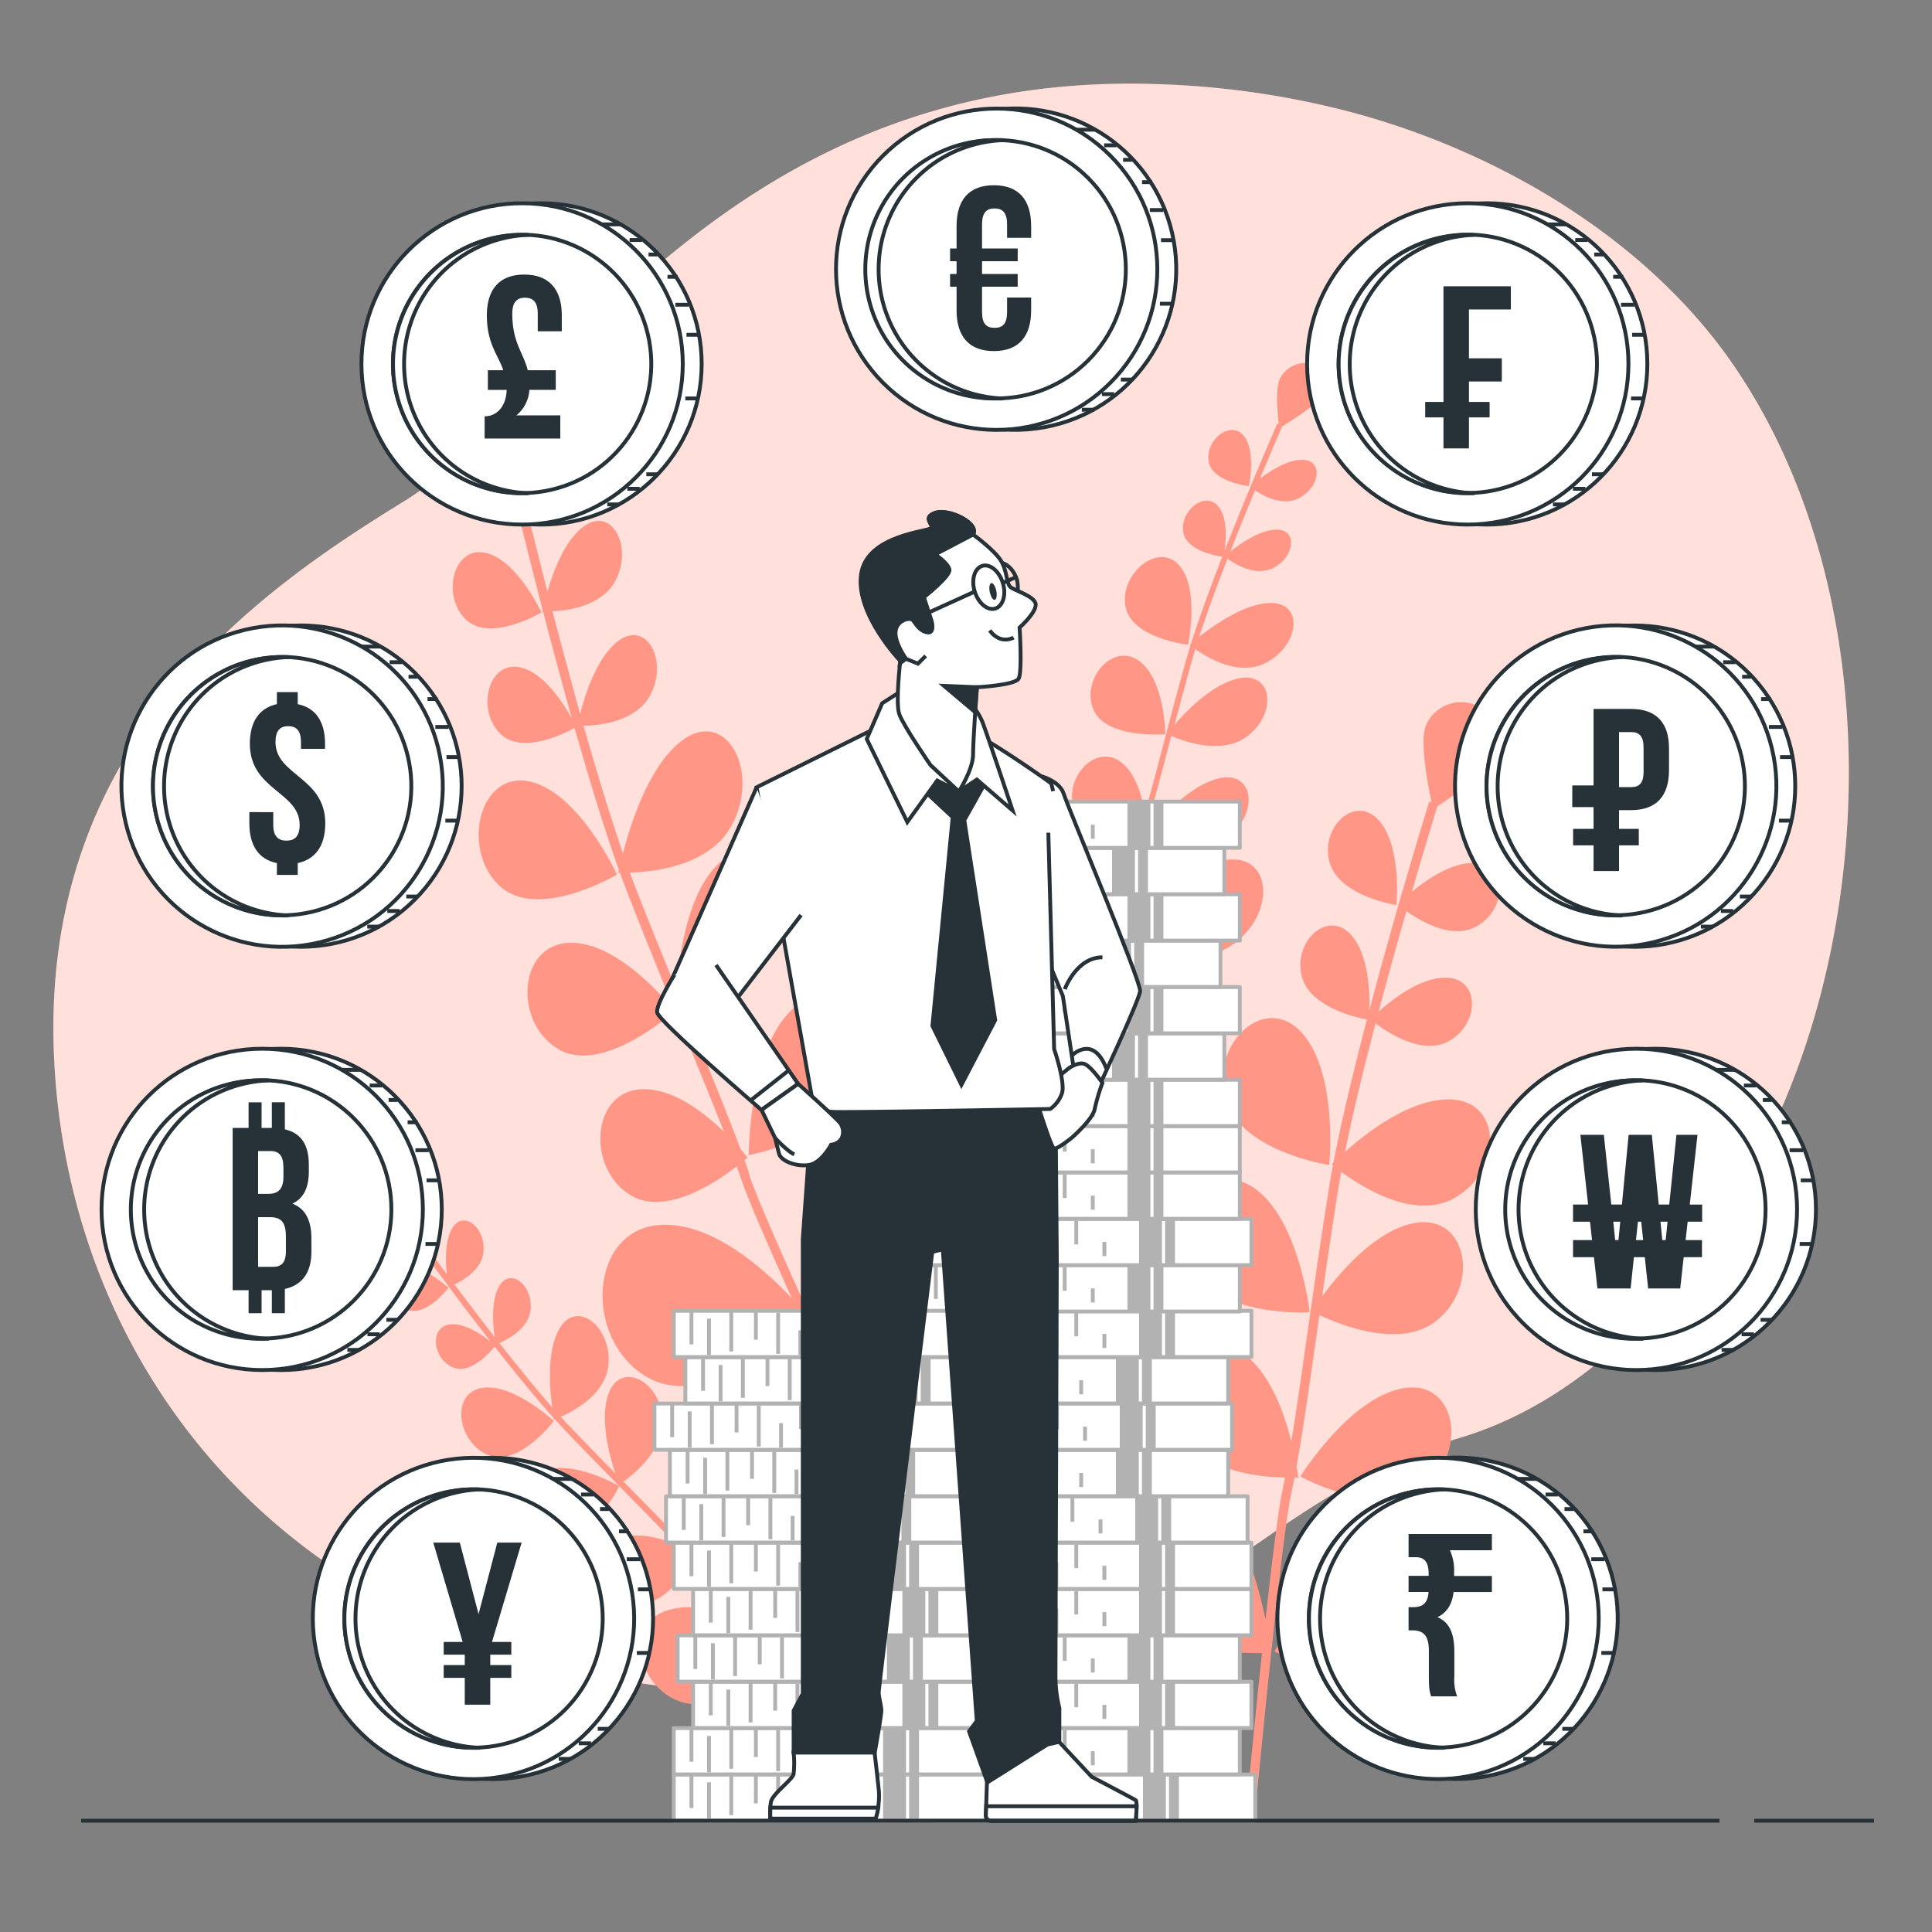<svg xmlns="http://www.w3.org/2000/svg" viewBox="0 0 500 500"><rect x="0" y="0" width="500" height="500" fill="#808080" stroke="none"/><g id="freepik--background-simple--inject-103"><path d="M464.86,277.39c-14.73,39.43-44.81,82.11-87.14,94.75-64,19.1-71.6,70.65-186.16,65.87A230.92,230.92,0,0,1,142,430.75,194.41,194.41,0,0,1,118.73,423C51.8,395.89,16.89,336.23,14,273.81c-3.82-82.11,53.46-121.24,90.69-144.15S186.79,18,299.44,21.77a224.06,224.06,0,0,1,50.92,7.44c37.91,10.26,76.44,32.95,98.84,66.12q2.52,3.75,4.82,7.64C484,153.82,484.93,223.63,464.86,277.39Z" style="fill:#FF9686"></path><path d="M464.86,277.39c-14.73,39.43-44.81,82.11-87.14,94.75-64,19.1-71.6,70.65-186.16,65.87A230.92,230.92,0,0,1,142,430.75,194.41,194.41,0,0,1,118.73,423C51.8,395.89,16.89,336.23,14,273.81c-3.82-82.11,53.46-121.24,90.69-144.15S186.79,18,299.44,21.77a224.06,224.06,0,0,1,50.92,7.44c37.91,10.26,76.44,32.95,98.84,66.12q2.52,3.75,4.82,7.64C484,153.82,484.93,223.63,464.86,277.39Z" style="fill:#fff;opacity:0.7"></path></g><g id="freepik--Plants--inject-103"><path d="M361.39,234.23s1.51-15.1-4.53-21.9-15.1,1.51-12.84,10.57S361.39,234.23,361.39,234.23Z" style="fill:#FF9686"></path><path d="M344,301.5S346.39,278,337,267.38s-23.53,2.36-20,16.48S344,301.5,344,301.5Z" style="fill:#FF9686"></path><path d="M338.94,339.64s-2.58-23.51-14-31.91-22.53,7.19-16.14,20.27S338.94,339.64,338.94,339.64Z" style="fill:#FF9686"></path><path d="M362.9,359.32C349,362,336.54,382.11,336.54,382.11s20.82,11.51,32.21,2.46S376.81,356.65,362.9,359.32Z" style="fill:#FF9686"></path><path d="M367.5,394.75c-19.9,3.83-37.71,32.6-37.71,32.6s29.79,16.47,46.09,3.51S387.4,390.92,367.5,394.75Z" style="fill:#FF9686"></path><path d="M335,382.43c.63,0,1,0,1,0s-.13-1.12-.44-3c1.59-8.91,3.2-20.12,5.11-33.52l.8-5.58c5.42,2.57,21,8.87,30.27,1.48,11.39-9.06,8.06-27.92-5.85-25.24-10.06,1.93-19.36,13-23.73,18.95,1.23-8.5,2.57-17.64,4.08-27.21.26-1.62.55-3.3.87-5.05,5.35,3.95,18.44,12.22,28.56,7.18,13-6.49,13.68-25.64-.48-25.91-10.2-.19-21.54,8.61-27.08,13.55,2-10.08,4.87-21.72,7.88-33.22,3.25,2.44,11.91,8.11,18.57,4.79,8.36-4.17,8.78-16.45-.31-16.62-6.61-.13-13.94,5.62-17.46,8.78,2.42-9.16,4.92-18.11,7.19-26,3.74,2.65,11.58,7.22,17.71,4.16,8.35-4.17,8.78-16.45-.31-16.62-5.78-.11-12.11,4.26-16,7.48,3.32-11.47,5.92-19.93,6.59-22.12,3.38-2.24,13.58-9.24,15.28-13.43A9.85,9.85,0,1,0,369,187.86c-1.63,4,.55,15.35,1.49,19.76l-.6-.19c-.09.27-3.48,11.23-7.85,26.42l-.27.27.15.13c-2.35,8.2-5,17.61-7.53,27.22.14-4.56-.13-14.34-4.67-19.44-6-6.8-15.1,1.51-12.83,10.57,2,8.1,14.3,10.76,16.88,11.24-3.39,12.93-6.57,26.07-8.66,37l-.47.48.33.28c-.42,2.2-.79,4.32-1.1,6.32-2.15,13.62-4,26.38-5.58,37.64-1.51,10.55-2.82,19.74-4.09,27.51-1.88-7.53-5.53-17.67-12.23-22.6-11.41-8.41-22.53,7.19-16.14,20.27,4.89,10,19.93,11.51,26.73,11.66-.26,1.34-.51,2.62-.77,3.84-1,4.85-2.66,18.21-4.27,32.87-2.24-10.8-7.5-28.87-18.57-37-16.32-12-32.23,10.29-23.09,29,7.67,15.71,32.85,16.78,40.73,16.72-2.16,20.47-4.08,40.78-4.23,42.34l2.36.22c.07-.71,6.75-71.29,9.39-83.62C334.41,385.39,334.7,384,335,382.43Z" style="fill:#FF9686"></path><path d="M140.13,158.51s-6.3-13.67-14.55-15.45-11.39,11.09-5.06,17.23S140.13,158.51,140.13,158.51Z" style="fill:#FF9686"></path><path d="M159.67,226.33S149.85,205,137,202.24s-17.77,17.28-7.9,26.85S159.67,226.33,159.67,226.33Z" style="fill:#FF9686"></path><path d="M174.56,261.69S160.77,243.62,147.4,244s-14.54,20.69-2.89,27.53S174.56,261.69,174.56,261.69Z" style="fill:#FF9686"></path><path d="M203.63,262.66c-9.86,11.29-9.86,36.28-9.86,36.28s22.49-3.86,27.14-18.88S213.5,251.36,203.63,262.66Z" style="fill:#FF9686"></path><path d="M225,289.43c-14.11,16.16-14.12,51.91-14.12,51.91s32.17-5.52,38.84-27S239.09,273.27,225,289.43Z" style="fill:#FF9686"></path><path d="M192.68,300.22l.78-.67s-.66-.86-1.83-2.21c-3.16-8.53-7.45-19-12.58-31.49l-2.14-5.21c5.65-1.36,21.31-6.19,25.1-18.44,4.66-15-7.41-28.7-17.28-17.4-7.13,8.16-9.1,23.49-9.65,31.35-3.25-7.94-6.72-16.5-10.27-25.53-.59-1.52-1.2-3.12-1.81-4.8,6.27-.16,20.93-1.72,26.55-12.54,7.25-13.92-1.75-30.44-13.28-21.45-8.31,6.46-13.05,21.23-15.05,29-3.38-9.79-6.9-21.42-10.2-33,3.83-.06,13.63-.93,17.33-8.05,4.65-8.94-1.12-19.53-8.52-13.77-5.38,4.19-8.42,13.8-9.69,18.73-2.6-9.26-5-18.42-7.16-26.53,4.33-.2,12.91-1.46,16.32-8,4.65-8.93-1.12-19.53-8.52-13.76-4.7,3.66-7.62,11.45-9.12,16.66-3-11.8-5.16-20.59-5.71-22.88,1.61-4.07,6.33-16.59,5.61-21.22-.86-5.57-5.68-8.82-10.76-7.26s-8.49,7.34-7.63,12.91c.69,4.45,8.09,12.55,11,15.64l-.58.23c.06.28,2.79,11.7,6.83,27.3-.05.24-.08.41-.08.41h.19c2.19,8.43,4.75,18,7.49,27.77-2.15-3.92-7.25-12-13.44-13.3-8.24-1.79-11.4,11.08-5.06,17.22,5.66,5.49,16.87-.25,19.18-1.53,3.71,13.07,7.7,26.19,11.47,36.75l-.14.71h.4q1.16,3.19,2.26,6c5,12.84,9.94,24.75,14.25,35.26,4,9.84,7.56,18.42,10.41,25.77-5.26-5.1-13.25-11.25-21.1-11-13.36.36-14.54,20.69-2.89,27.53,8.91,5.23,21.77-3.29,27.32-7.57q.69,1.93,1.29,3.72c1.58,4.76,6.92,17,12.94,30.4-7.19-7.62-20.42-19.39-33.39-19-19.11.51-20.81,29.6-4.14,39.38,14,8.21,34.79-7.26,41.1-12.44,8.45,18.61,17,36.93,17.67,38.34l2-1.35c-.3-.65-30.07-64.3-34.09-76.38C193.69,303.09,193.2,301.68,192.68,300.22Z" style="fill:#FF9686"></path><path d="M116.05,333.28s-6.86-6.39-12-5.48-4,9.08,1.14,11.13S116.05,333.28,116.05,333.28Z" style="fill:#FF9686"></path><path d="M143.32,367.75s-10.69-10-18.75-8.53-6.16,14.15,1.79,17.34S143.32,367.75,143.32,367.75Z" style="fill:#FF9686"></path><path d="M160.25,384.61s-12.22-7.16-19.83-3.8-3.5,15.36,4.82,16.55S160.25,384.61,160.25,384.61Z" style="fill:#FF9686"></path><path d="M177.23,378.31c-3,8.83,2.88,23.24,2.88,23.24s12-7.54,11.19-17.29S180.25,369.47,177.23,378.31Z" style="fill:#FF9686"></path><path d="M195.86,388.7C191.54,401.34,200,422,200,422s17.24-10.78,16-24.74S200.17,376.05,195.86,388.7Z" style="fill:#FF9686"></path><path d="M179.79,402.54c.19-.36.29-.57.29-.57s-.59-.34-1.58-.84c-3.83-4.17-8.77-9.19-14.68-15.18l-2.46-2.5c2.93-2.12,10.81-8.6,10.11-16.55-.86-9.76-11.05-14.79-14.07-5.95-2.18,6.39.3,15.69,1.84,20.35-3.75-3.81-7.76-7.92-11.94-12.29-.71-.74-1.43-1.52-2.18-2.34,3.57-1.57,11.65-5.93,12.34-13.5.89-9.73-8.19-17.13-12.72-9.23-3.26,5.69-2.5,15.32-1.83,20.27-4.26-4.85-9-10.72-13.68-16.64,2.2-.94,7.64-3.75,8.09-8.73.57-6.25-5.26-11-8.16-5.92-2.11,3.69-1.6,9.94-1.16,13.08-3.69-4.73-7.26-9.42-10.39-13.6,2.45-1.14,7.09-3.89,7.51-8.47.57-6.25-5.26-11-8.16-5.93-1.85,3.22-1.69,8.4-1.32,11.76-4.54-6.08-7.84-10.65-8.69-11.84,0-2.72-.27-11.05-1.78-13.55-1.81-3-5.36-3.74-7.91-1.64A7.33,7.33,0,0,0,95.91,312c1.44,2.4,7.62,5.33,10,6.41l-.28.27c.11.15,4.37,6.09,10.39,14.12l.05.26.11,0c3.25,4.34,7,9.27,10.87,14.23-2.16-1.75-7-5.18-10.88-4.49-5.18.92-4,9.08,1.14,11.12,4.56,1.83,9.67-4.13,10.7-5.41,5.22,6.66,10.62,13.28,15.28,18.47l.09.44.24-.08c.94,1,1.85,2,2.72,2.94,5.94,6.21,11.57,11.92,16.54,17,4.65,4.72,8.7,8.83,12.08,12.39-4.24-1.7-10.29-3.35-14.76-1.38-7.62,3.36-3.5,15.36,4.83,16.55,6.37.91,11.77-7,13.95-10.82.58.64,1.12,1.26,1.62,1.85,2,2.37,8,8.18,14.64,14.46-5.94-2.69-16.35-6.35-23.74-3.09-10.89,4.81-5,22,6.91,23.68,10,1.42,18.34-12.4,20.75-16.87,9.27,8.73,18.53,17.26,19.24,17.91l.84-1.25c-.32-.3-32.51-30-37.67-36C181.05,404,180.43,403.26,179.79,402.54Z" style="fill:#FF9686"></path><path d="M323.21,125.81s2-9.16-1.43-13.14-9.82,1.23-9,6.66S323.21,125.81,323.21,125.81Z" style="fill:#FF9686"></path><path d="M307.45,166.84s3.12-14.27-2.22-20.48-15.31,1.92-14,10.38S307.45,166.84,307.45,166.84Z" style="fill:#FF9686"></path><path d="M301.57,190s-.06-14.15-6.84-19-15,4.82-11.77,12.59S301.57,190,301.57,190Z" style="fill:#FF9686"></path><path d="M315.66,201.4c-9.15,1.91-18.53,14.33-18.53,14.33s12.62,6.52,20.58.81S324.8,199.49,315.66,201.4Z" style="fill:#FF9686"></path><path d="M316.21,222.72c-13.08,2.73-26.51,20.5-26.51,20.5s18.06,9.33,29.44,1.16S329.29,220,316.21,222.72Z" style="fill:#FF9686"></path><path d="M296.11,216l.64,0s0-.67-.08-1.78c1.63-5.42,3.43-12.23,5.57-20.37q.43-1.66.9-3.39c3.32,1.44,12.91,4.92,19.39.26,8-5.71,7.09-17-2-15.14-6.61,1.38-13.35,8.26-16.57,12,1.37-5.17,2.86-10.72,4.49-16.54.27-1,.57-2,.9-3.07,3.17,2.27,11,7,17.9,3.74,8.83-4.19,10.56-15.78,1.46-15.65-6.56.1-14.46,5.66-18.37,8.76,2-6.14,4.62-13.24,7.34-20.25,1.93,1.41,7.12,4.65,11.64,2.51,5.66-2.69,6.77-10.13.93-10-4.25.06-9.36,3.69-11.85,5.67,2.19-5.59,4.41-11.05,6.41-15.87,2.23,1.52,7,4.12,11.12,2.14,5.67-2.69,6.77-10.13.93-10-3.71,0-8.08,2.83-10.79,4.85,2.93-7,5.17-12.16,5.76-13.51,2.33-1.42,9.37-5.86,10.76-8.43,1.66-3.1.48-6.52-2.63-7.65a7.35,7.35,0,0,0-8.63,3.55c-1.33,2.47-.7,9.27-.39,11.91l-.37-.1c-.08.17-3,6.86-6.86,16.14l-.19.17.09.07c-2.08,5-4.41,10.75-6.71,16.61.41-2.75.89-8.66-1.68-11.65-3.43-4-9.83,1.23-9,6.65.75,4.86,8.47,6.21,10.1,6.45-3.06,7.89-6,15.9-8.1,22.56l-.33.3.19.16c-.42,1.34-.8,2.63-1.14,3.84-2.31,8.28-4.36,16-6.16,22.87-1.69,6.42-3.16,12-4.51,16.72-.69-4.51-2.36-10.56-6.33-13.41-6.78-4.84-15,4.82-11.78,12.59,2.47,5.95,12.05,6.55,16.42,6.5-.25.82-.51,1.59-.76,2.33-1,3-3,11.07-5,20-.71-6.48-2.87-17.3-9.44-22-9.69-6.93-21.46,6.89-16.85,18,3.87,9.34,20,9.46,25.09,9.26-2.79,12.42-5.41,24.74-5.61,25.68l1.51.09c.09-.44,9.2-43.24,11.74-50.75C295.53,217.76,295.82,216.88,296.11,216Z" style="fill:#FF9686"></path></g><g id="freepik--Coins--inject-103"><rect x="241.63" y="459.23" width="83.24" height="11.97" style="fill:#fff;stroke:#b2b2b2;stroke-linejoin:round"></rect><line x1="246.2" y1="459.45" x2="246.2" y2="467.94" style="fill:none;stroke:#b2b2b2;stroke-linejoin:round"></line><line x1="250.75" y1="470.66" x2="250.75" y2="461.27" style="fill:none;stroke:#b2b2b2;stroke-linejoin:round"></line><line x1="256.51" y1="459.45" x2="256.51" y2="469.76" style="fill:none;stroke:#b2b2b2;stroke-linejoin:round"></line><line x1="262.87" y1="459.15" x2="262.87" y2="466.72" style="fill:none;stroke:#b2b2b2;stroke-linejoin:round"></line><line x1="268.63" y1="459.75" x2="268.63" y2="470.36" style="fill:none;stroke:#b2b2b2;stroke-linejoin:round"></line><line x1="274.39" y1="470.66" x2="274.39" y2="464.3" style="fill:none;stroke:#b2b2b2;stroke-linejoin:round"></line><line x1="279.54" y1="459.75" x2="279.54" y2="465.82" style="fill:none;stroke:#b2b2b2;stroke-linejoin:round"></line><line x1="286.81" y1="468.85" x2="286.81" y2="465.21" style="fill:none;stroke:#b2b2b2;stroke-linejoin:round"></line><rect x="296.29" y="459.66" width="4.93" height="11.15" style="fill:#b2b2b2;stroke:#b2b2b2;stroke-linejoin:round"></rect><rect x="303.03" y="459.66" width="1.56" height="11.15" style="fill:#b2b2b2;stroke:#b2b2b2;stroke-linejoin:round"></rect><rect x="237.62" y="447.23" width="83.24" height="11.97" style="fill:#fff;stroke:#b2b2b2;stroke-linejoin:round"></rect><line x1="242.2" y1="447.45" x2="242.2" y2="455.94" style="fill:none;stroke:#b2b2b2;stroke-linejoin:round"></line><line x1="246.75" y1="458.66" x2="246.75" y2="449.27" style="fill:none;stroke:#b2b2b2;stroke-linejoin:round"></line><line x1="252.51" y1="447.45" x2="252.51" y2="457.76" style="fill:none;stroke:#b2b2b2;stroke-linejoin:round"></line><line x1="258.87" y1="447.15" x2="258.87" y2="454.72" style="fill:none;stroke:#b2b2b2;stroke-linejoin:round"></line><line x1="264.63" y1="447.75" x2="264.63" y2="458.36" style="fill:none;stroke:#b2b2b2;stroke-linejoin:round"></line><line x1="270.39" y1="458.66" x2="270.39" y2="452.3" style="fill:none;stroke:#b2b2b2;stroke-linejoin:round"></line><line x1="275.54" y1="447.75" x2="275.54" y2="453.82" style="fill:none;stroke:#b2b2b2;stroke-linejoin:round"></line><line x1="282.81" y1="456.85" x2="282.81" y2="453.21" style="fill:none;stroke:#b2b2b2;stroke-linejoin:round"></line><rect x="292.29" y="447.66" width="4.93" height="11.15" style="fill:#b2b2b2;stroke:#b2b2b2;stroke-linejoin:round"></rect><rect x="299.03" y="447.66" width="1.56" height="11.15" style="fill:#b2b2b2;stroke:#b2b2b2;stroke-linejoin:round"></rect><rect x="240.63" y="435.23" width="83.24" height="11.97" style="fill:#fff;stroke:#b2b2b2;stroke-linejoin:round"></rect><line x1="245.2" y1="435.45" x2="245.2" y2="443.94" style="fill:none;stroke:#b2b2b2;stroke-linejoin:round"></line><line x1="249.75" y1="446.66" x2="249.75" y2="437.27" style="fill:none;stroke:#b2b2b2;stroke-linejoin:round"></line><line x1="255.51" y1="435.45" x2="255.51" y2="445.76" style="fill:none;stroke:#b2b2b2;stroke-linejoin:round"></line><line x1="261.87" y1="435.15" x2="261.87" y2="442.72" style="fill:none;stroke:#b2b2b2;stroke-linejoin:round"></line><line x1="267.63" y1="435.75" x2="267.63" y2="446.36" style="fill:none;stroke:#b2b2b2;stroke-linejoin:round"></line><line x1="273.39" y1="446.66" x2="273.39" y2="440.3" style="fill:none;stroke:#b2b2b2;stroke-linejoin:round"></line><line x1="278.54" y1="435.75" x2="278.54" y2="441.82" style="fill:none;stroke:#b2b2b2;stroke-linejoin:round"></line><line x1="285.81" y1="444.85" x2="285.81" y2="441.21" style="fill:none;stroke:#b2b2b2;stroke-linejoin:round"></line><rect x="295.29" y="435.66" width="4.93" height="11.15" style="fill:#b2b2b2;stroke:#b2b2b2;stroke-linejoin:round"></rect><rect x="302.03" y="435.66" width="1.56" height="11.15" style="fill:#b2b2b2;stroke:#b2b2b2;stroke-linejoin:round"></rect><rect x="237.62" y="423.23" width="83.24" height="11.97" style="fill:#fff;stroke:#b2b2b2;stroke-linejoin:round"></rect><line x1="242.2" y1="423.45" x2="242.2" y2="431.94" style="fill:none;stroke:#b2b2b2;stroke-linejoin:round"></line><line x1="246.75" y1="434.66" x2="246.75" y2="425.27" style="fill:none;stroke:#b2b2b2;stroke-linejoin:round"></line><line x1="252.51" y1="423.45" x2="252.51" y2="433.76" style="fill:none;stroke:#b2b2b2;stroke-linejoin:round"></line><line x1="258.87" y1="423.15" x2="258.87" y2="430.72" style="fill:none;stroke:#b2b2b2;stroke-linejoin:round"></line><line x1="264.63" y1="423.75" x2="264.63" y2="434.36" style="fill:none;stroke:#b2b2b2;stroke-linejoin:round"></line><line x1="270.39" y1="434.66" x2="270.39" y2="428.3" style="fill:none;stroke:#b2b2b2;stroke-linejoin:round"></line><line x1="275.54" y1="423.75" x2="275.54" y2="429.82" style="fill:none;stroke:#b2b2b2;stroke-linejoin:round"></line><line x1="282.81" y1="432.85" x2="282.81" y2="429.21" style="fill:none;stroke:#b2b2b2;stroke-linejoin:round"></line><rect x="292.29" y="423.66" width="4.93" height="11.15" style="fill:#b2b2b2;stroke:#b2b2b2;stroke-linejoin:round"></rect><rect x="299.03" y="423.66" width="1.56" height="11.15" style="fill:#b2b2b2;stroke:#b2b2b2;stroke-linejoin:round"></rect><rect x="240.63" y="411.23" width="83.24" height="11.97" style="fill:#fff;stroke:#b2b2b2;stroke-linejoin:round"></rect><line x1="245.2" y1="411.45" x2="245.2" y2="419.94" style="fill:none;stroke:#b2b2b2;stroke-linejoin:round"></line><line x1="249.75" y1="422.66" x2="249.75" y2="413.27" style="fill:none;stroke:#b2b2b2;stroke-linejoin:round"></line><line x1="255.51" y1="411.45" x2="255.51" y2="421.76" style="fill:none;stroke:#b2b2b2;stroke-linejoin:round"></line><line x1="261.87" y1="411.15" x2="261.87" y2="418.72" style="fill:none;stroke:#b2b2b2;stroke-linejoin:round"></line><line x1="267.63" y1="411.75" x2="267.63" y2="422.36" style="fill:none;stroke:#b2b2b2;stroke-linejoin:round"></line><line x1="273.39" y1="422.66" x2="273.39" y2="416.3" style="fill:none;stroke:#b2b2b2;stroke-linejoin:round"></line><line x1="278.54" y1="411.75" x2="278.54" y2="417.82" style="fill:none;stroke:#b2b2b2;stroke-linejoin:round"></line><line x1="285.81" y1="420.85" x2="285.81" y2="417.21" style="fill:none;stroke:#b2b2b2;stroke-linejoin:round"></line><rect x="295.29" y="411.66" width="4.93" height="11.15" style="fill:#b2b2b2;stroke:#b2b2b2;stroke-linejoin:round"></rect><rect x="302.03" y="411.66" width="1.56" height="11.15" style="fill:#b2b2b2;stroke:#b2b2b2;stroke-linejoin:round"></rect><rect x="240.63" y="399.23" width="83.24" height="11.97" style="fill:#fff;stroke:#b2b2b2;stroke-linejoin:round"></rect><line x1="245.2" y1="399.45" x2="245.2" y2="407.94" style="fill:none;stroke:#b2b2b2;stroke-linejoin:round"></line><line x1="249.75" y1="410.66" x2="249.75" y2="401.27" style="fill:none;stroke:#b2b2b2;stroke-linejoin:round"></line><line x1="255.51" y1="399.45" x2="255.51" y2="409.76" style="fill:none;stroke:#b2b2b2;stroke-linejoin:round"></line><line x1="261.87" y1="399.15" x2="261.87" y2="406.72" style="fill:none;stroke:#b2b2b2;stroke-linejoin:round"></line><line x1="267.63" y1="399.75" x2="267.63" y2="410.36" style="fill:none;stroke:#b2b2b2;stroke-linejoin:round"></line><line x1="273.39" y1="410.66" x2="273.39" y2="404.3" style="fill:none;stroke:#b2b2b2;stroke-linejoin:round"></line><line x1="278.54" y1="399.75" x2="278.54" y2="405.82" style="fill:none;stroke:#b2b2b2;stroke-linejoin:round"></line><line x1="285.81" y1="408.85" x2="285.81" y2="405.21" style="fill:none;stroke:#b2b2b2;stroke-linejoin:round"></line><rect x="295.29" y="399.66" width="4.93" height="11.15" style="fill:#b2b2b2;stroke:#b2b2b2;stroke-linejoin:round"></rect><rect x="302.03" y="399.66" width="1.56" height="11.15" style="fill:#b2b2b2;stroke:#b2b2b2;stroke-linejoin:round"></rect><rect x="239.63" y="387.23" width="83.24" height="11.97" style="fill:#fff;stroke:#b2b2b2;stroke-linejoin:round"></rect><line x1="244.2" y1="387.45" x2="244.2" y2="395.94" style="fill:none;stroke:#b2b2b2;stroke-linejoin:round"></line><line x1="248.75" y1="398.66" x2="248.75" y2="389.27" style="fill:none;stroke:#b2b2b2;stroke-linejoin:round"></line><line x1="254.51" y1="387.45" x2="254.51" y2="397.76" style="fill:none;stroke:#b2b2b2;stroke-linejoin:round"></line><line x1="260.87" y1="387.15" x2="260.87" y2="394.72" style="fill:none;stroke:#b2b2b2;stroke-linejoin:round"></line><line x1="266.63" y1="387.75" x2="266.63" y2="398.36" style="fill:none;stroke:#b2b2b2;stroke-linejoin:round"></line><line x1="272.39" y1="398.66" x2="272.39" y2="392.3" style="fill:none;stroke:#b2b2b2;stroke-linejoin:round"></line><line x1="277.54" y1="387.75" x2="277.54" y2="393.82" style="fill:none;stroke:#b2b2b2;stroke-linejoin:round"></line><line x1="284.81" y1="396.85" x2="284.81" y2="393.21" style="fill:none;stroke:#b2b2b2;stroke-linejoin:round"></line><rect x="294.29" y="387.66" width="4.93" height="11.15" style="fill:#b2b2b2;stroke:#b2b2b2;stroke-linejoin:round"></rect><rect x="301.03" y="387.66" width="1.56" height="11.15" style="fill:#b2b2b2;stroke:#b2b2b2;stroke-linejoin:round"></rect><rect x="234.62" y="375.23" width="83.24" height="11.97" style="fill:#fff;stroke:#b2b2b2;stroke-linejoin:round"></rect><line x1="239.2" y1="375.45" x2="239.2" y2="383.94" style="fill:none;stroke:#b2b2b2;stroke-linejoin:round"></line><line x1="243.75" y1="386.66" x2="243.75" y2="377.27" style="fill:none;stroke:#b2b2b2;stroke-linejoin:round"></line><line x1="249.51" y1="375.45" x2="249.51" y2="385.76" style="fill:none;stroke:#b2b2b2;stroke-linejoin:round"></line><line x1="255.87" y1="375.15" x2="255.87" y2="382.72" style="fill:none;stroke:#b2b2b2;stroke-linejoin:round"></line><line x1="261.63" y1="375.75" x2="261.63" y2="386.36" style="fill:none;stroke:#b2b2b2;stroke-linejoin:round"></line><line x1="267.39" y1="386.66" x2="267.39" y2="380.3" style="fill:none;stroke:#b2b2b2;stroke-linejoin:round"></line><line x1="272.54" y1="375.75" x2="272.54" y2="381.82" style="fill:none;stroke:#b2b2b2;stroke-linejoin:round"></line><line x1="279.81" y1="384.85" x2="279.81" y2="381.21" style="fill:none;stroke:#b2b2b2;stroke-linejoin:round"></line><rect x="289.29" y="375.66" width="4.93" height="11.15" style="fill:#b2b2b2;stroke:#b2b2b2;stroke-linejoin:round"></rect><rect x="296.03" y="375.66" width="1.56" height="11.15" style="fill:#b2b2b2;stroke:#b2b2b2;stroke-linejoin:round"></rect><rect x="235.62" y="363.23" width="83.24" height="11.97" style="fill:#fff;stroke:#b2b2b2;stroke-linejoin:round"></rect><line x1="240.2" y1="363.45" x2="240.2" y2="371.94" style="fill:none;stroke:#b2b2b2;stroke-linejoin:round"></line><line x1="244.75" y1="374.66" x2="244.75" y2="365.27" style="fill:none;stroke:#b2b2b2;stroke-linejoin:round"></line><line x1="250.51" y1="363.45" x2="250.51" y2="373.76" style="fill:none;stroke:#b2b2b2;stroke-linejoin:round"></line><line x1="256.87" y1="363.15" x2="256.87" y2="370.72" style="fill:none;stroke:#b2b2b2;stroke-linejoin:round"></line><line x1="262.63" y1="363.75" x2="262.63" y2="374.36" style="fill:none;stroke:#b2b2b2;stroke-linejoin:round"></line><line x1="268.39" y1="374.66" x2="268.39" y2="368.3" style="fill:none;stroke:#b2b2b2;stroke-linejoin:round"></line><line x1="273.54" y1="363.75" x2="273.54" y2="369.82" style="fill:none;stroke:#b2b2b2;stroke-linejoin:round"></line><line x1="280.81" y1="372.85" x2="280.81" y2="369.21" style="fill:none;stroke:#b2b2b2;stroke-linejoin:round"></line><rect x="290.29" y="363.66" width="4.93" height="11.15" style="fill:#b2b2b2;stroke:#b2b2b2;stroke-linejoin:round"></rect><rect x="297.03" y="363.66" width="1.56" height="11.15" style="fill:#b2b2b2;stroke:#b2b2b2;stroke-linejoin:round"></rect><rect x="234.62" y="351.23" width="83.24" height="11.97" style="fill:#fff;stroke:#b2b2b2;stroke-linejoin:round"></rect><line x1="239.2" y1="351.45" x2="239.2" y2="359.94" style="fill:none;stroke:#b2b2b2;stroke-linejoin:round"></line><line x1="243.75" y1="362.66" x2="243.75" y2="353.27" style="fill:none;stroke:#b2b2b2;stroke-linejoin:round"></line><line x1="249.51" y1="351.45" x2="249.51" y2="361.76" style="fill:none;stroke:#b2b2b2;stroke-linejoin:round"></line><line x1="255.87" y1="351.15" x2="255.87" y2="358.72" style="fill:none;stroke:#b2b2b2;stroke-linejoin:round"></line><line x1="261.63" y1="351.75" x2="261.63" y2="362.36" style="fill:none;stroke:#b2b2b2;stroke-linejoin:round"></line><line x1="267.39" y1="362.66" x2="267.39" y2="356.3" style="fill:none;stroke:#b2b2b2;stroke-linejoin:round"></line><line x1="272.54" y1="351.75" x2="272.54" y2="357.82" style="fill:none;stroke:#b2b2b2;stroke-linejoin:round"></line><line x1="279.81" y1="360.85" x2="279.81" y2="357.21" style="fill:none;stroke:#b2b2b2;stroke-linejoin:round"></line><rect x="289.29" y="351.66" width="4.93" height="11.15" style="fill:#b2b2b2;stroke:#b2b2b2;stroke-linejoin:round"></rect><rect x="296.03" y="351.66" width="1.56" height="11.15" style="fill:#b2b2b2;stroke:#b2b2b2;stroke-linejoin:round"></rect><rect x="240.63" y="339.23" width="83.24" height="11.97" style="fill:#fff;stroke:#b2b2b2;stroke-linejoin:round"></rect><line x1="245.2" y1="339.45" x2="245.2" y2="347.94" style="fill:none;stroke:#b2b2b2;stroke-linejoin:round"></line><line x1="249.75" y1="350.66" x2="249.75" y2="341.27" style="fill:none;stroke:#b2b2b2;stroke-linejoin:round"></line><line x1="255.51" y1="339.45" x2="255.51" y2="349.76" style="fill:none;stroke:#b2b2b2;stroke-linejoin:round"></line><line x1="261.87" y1="339.15" x2="261.87" y2="346.72" style="fill:none;stroke:#b2b2b2;stroke-linejoin:round"></line><line x1="267.63" y1="339.75" x2="267.63" y2="350.36" style="fill:none;stroke:#b2b2b2;stroke-linejoin:round"></line><line x1="273.39" y1="350.66" x2="273.39" y2="344.3" style="fill:none;stroke:#b2b2b2;stroke-linejoin:round"></line><line x1="278.54" y1="339.75" x2="278.54" y2="345.82" style="fill:none;stroke:#b2b2b2;stroke-linejoin:round"></line><line x1="285.81" y1="348.85" x2="285.81" y2="345.21" style="fill:none;stroke:#b2b2b2;stroke-linejoin:round"></line><rect x="295.29" y="339.66" width="4.93" height="11.15" style="fill:#b2b2b2;stroke:#b2b2b2;stroke-linejoin:round"></rect><rect x="302.03" y="339.66" width="1.56" height="11.15" style="fill:#b2b2b2;stroke:#b2b2b2;stroke-linejoin:round"></rect><rect x="237.62" y="327.45" width="83.24" height="11.97" style="fill:#fff;stroke:#b2b2b2;stroke-linejoin:round"></rect><line x1="242.2" y1="327.67" x2="242.2" y2="336.16" style="fill:none;stroke:#b2b2b2;stroke-linejoin:round"></line><line x1="246.75" y1="338.89" x2="246.75" y2="329.49" style="fill:none;stroke:#b2b2b2;stroke-linejoin:round"></line><line x1="252.51" y1="327.67" x2="252.51" y2="337.98" style="fill:none;stroke:#b2b2b2;stroke-linejoin:round"></line><line x1="258.87" y1="327.37" x2="258.87" y2="334.95" style="fill:none;stroke:#b2b2b2;stroke-linejoin:round"></line><line x1="264.63" y1="327.98" x2="264.63" y2="338.58" style="fill:none;stroke:#b2b2b2;stroke-linejoin:round"></line><line x1="270.39" y1="338.89" x2="270.39" y2="332.52" style="fill:none;stroke:#b2b2b2;stroke-linejoin:round"></line><line x1="275.54" y1="327.98" x2="275.54" y2="334.04" style="fill:none;stroke:#b2b2b2;stroke-linejoin:round"></line><line x1="282.81" y1="337.07" x2="282.81" y2="333.43" style="fill:none;stroke:#b2b2b2;stroke-linejoin:round"></line><rect x="292.29" y="327.89" width="4.93" height="11.15" style="fill:#b2b2b2;stroke:#b2b2b2;stroke-linejoin:round"></rect><rect x="299.03" y="327.89" width="1.56" height="11.15" style="fill:#b2b2b2;stroke:#b2b2b2;stroke-linejoin:round"></rect><rect x="240.63" y="315.45" width="83.24" height="11.97" style="fill:#fff;stroke:#b2b2b2;stroke-linejoin:round"></rect><line x1="245.2" y1="315.67" x2="245.2" y2="324.16" style="fill:none;stroke:#b2b2b2;stroke-linejoin:round"></line><line x1="249.75" y1="326.89" x2="249.75" y2="317.49" style="fill:none;stroke:#b2b2b2;stroke-linejoin:round"></line><line x1="255.51" y1="315.67" x2="255.51" y2="325.98" style="fill:none;stroke:#b2b2b2;stroke-linejoin:round"></line><line x1="261.87" y1="315.37" x2="261.87" y2="322.95" style="fill:none;stroke:#b2b2b2;stroke-linejoin:round"></line><line x1="267.63" y1="315.98" x2="267.63" y2="326.58" style="fill:none;stroke:#b2b2b2;stroke-linejoin:round"></line><line x1="273.39" y1="326.89" x2="273.39" y2="320.52" style="fill:none;stroke:#b2b2b2;stroke-linejoin:round"></line><line x1="278.54" y1="315.98" x2="278.54" y2="322.04" style="fill:none;stroke:#b2b2b2;stroke-linejoin:round"></line><line x1="285.81" y1="325.07" x2="285.81" y2="321.43" style="fill:none;stroke:#b2b2b2;stroke-linejoin:round"></line><rect x="295.29" y="315.89" width="4.93" height="11.15" style="fill:#b2b2b2;stroke:#b2b2b2;stroke-linejoin:round"></rect><rect x="302.03" y="315.89" width="1.56" height="11.15" style="fill:#b2b2b2;stroke:#b2b2b2;stroke-linejoin:round"></rect><rect x="237.62" y="303.45" width="83.24" height="11.97" style="fill:#fff;stroke:#b2b2b2;stroke-linejoin:round"></rect><line x1="242.2" y1="303.67" x2="242.2" y2="312.16" style="fill:none;stroke:#b2b2b2;stroke-linejoin:round"></line><line x1="246.75" y1="314.89" x2="246.75" y2="305.49" style="fill:none;stroke:#b2b2b2;stroke-linejoin:round"></line><line x1="252.51" y1="303.67" x2="252.51" y2="313.98" style="fill:none;stroke:#b2b2b2;stroke-linejoin:round"></line><line x1="258.87" y1="303.37" x2="258.87" y2="310.95" style="fill:none;stroke:#b2b2b2;stroke-linejoin:round"></line><line x1="264.63" y1="303.98" x2="264.63" y2="314.58" style="fill:none;stroke:#b2b2b2;stroke-linejoin:round"></line><line x1="270.39" y1="314.89" x2="270.39" y2="308.52" style="fill:none;stroke:#b2b2b2;stroke-linejoin:round"></line><line x1="275.54" y1="303.98" x2="275.54" y2="310.04" style="fill:none;stroke:#b2b2b2;stroke-linejoin:round"></line><line x1="282.81" y1="313.07" x2="282.81" y2="309.43" style="fill:none;stroke:#b2b2b2;stroke-linejoin:round"></line><rect x="292.29" y="303.89" width="4.93" height="11.15" style="fill:#b2b2b2;stroke:#b2b2b2;stroke-linejoin:round"></rect><rect x="299.03" y="303.89" width="1.56" height="11.15" style="fill:#b2b2b2;stroke:#b2b2b2;stroke-linejoin:round"></rect><rect x="237.62" y="291.45" width="83.24" height="11.97" style="fill:#fff;stroke:#b2b2b2;stroke-linejoin:round"></rect><line x1="242.2" y1="291.67" x2="242.2" y2="300.16" style="fill:none;stroke:#b2b2b2;stroke-linejoin:round"></line><line x1="246.75" y1="302.89" x2="246.75" y2="293.49" style="fill:none;stroke:#b2b2b2;stroke-linejoin:round"></line><line x1="252.51" y1="291.67" x2="252.51" y2="301.98" style="fill:none;stroke:#b2b2b2;stroke-linejoin:round"></line><line x1="258.87" y1="291.37" x2="258.87" y2="298.95" style="fill:none;stroke:#b2b2b2;stroke-linejoin:round"></line><line x1="264.63" y1="291.98" x2="264.63" y2="302.58" style="fill:none;stroke:#b2b2b2;stroke-linejoin:round"></line><line x1="270.39" y1="302.89" x2="270.39" y2="296.52" style="fill:none;stroke:#b2b2b2;stroke-linejoin:round"></line><line x1="275.54" y1="291.98" x2="275.54" y2="298.04" style="fill:none;stroke:#b2b2b2;stroke-linejoin:round"></line><line x1="282.81" y1="301.07" x2="282.81" y2="297.43" style="fill:none;stroke:#b2b2b2;stroke-linejoin:round"></line><rect x="292.29" y="291.89" width="4.93" height="11.15" style="fill:#b2b2b2;stroke:#b2b2b2;stroke-linejoin:round"></rect><rect x="299.03" y="291.89" width="1.56" height="11.15" style="fill:#b2b2b2;stroke:#b2b2b2;stroke-linejoin:round"></rect><rect x="237.62" y="279.45" width="83.24" height="11.97" style="fill:#fff;stroke:#b2b2b2;stroke-linejoin:round"></rect><line x1="242.2" y1="279.67" x2="242.2" y2="288.16" style="fill:none;stroke:#b2b2b2;stroke-linejoin:round"></line><line x1="246.75" y1="290.89" x2="246.75" y2="281.49" style="fill:none;stroke:#b2b2b2;stroke-linejoin:round"></line><line x1="252.51" y1="279.67" x2="252.51" y2="289.98" style="fill:none;stroke:#b2b2b2;stroke-linejoin:round"></line><line x1="258.87" y1="279.37" x2="258.87" y2="286.95" style="fill:none;stroke:#b2b2b2;stroke-linejoin:round"></line><line x1="264.63" y1="279.98" x2="264.63" y2="290.58" style="fill:none;stroke:#b2b2b2;stroke-linejoin:round"></line><line x1="270.39" y1="290.89" x2="270.39" y2="284.52" style="fill:none;stroke:#b2b2b2;stroke-linejoin:round"></line><line x1="275.54" y1="279.98" x2="275.54" y2="286.04" style="fill:none;stroke:#b2b2b2;stroke-linejoin:round"></line><line x1="282.81" y1="289.07" x2="282.81" y2="285.43" style="fill:none;stroke:#b2b2b2;stroke-linejoin:round"></line><rect x="292.29" y="279.89" width="4.93" height="11.15" style="fill:#b2b2b2;stroke:#b2b2b2;stroke-linejoin:round"></rect><rect x="299.03" y="279.89" width="1.56" height="11.15" style="fill:#b2b2b2;stroke:#b2b2b2;stroke-linejoin:round"></rect><rect x="233.62" y="267.45" width="83.24" height="11.97" style="fill:#fff;stroke:#b2b2b2;stroke-linejoin:round"></rect><line x1="238.2" y1="267.67" x2="238.2" y2="276.16" style="fill:none;stroke:#b2b2b2;stroke-linejoin:round"></line><line x1="242.75" y1="278.89" x2="242.75" y2="269.49" style="fill:none;stroke:#b2b2b2;stroke-linejoin:round"></line><line x1="248.51" y1="267.67" x2="248.51" y2="277.98" style="fill:none;stroke:#b2b2b2;stroke-linejoin:round"></line><line x1="254.87" y1="267.37" x2="254.87" y2="274.95" style="fill:none;stroke:#b2b2b2;stroke-linejoin:round"></line><line x1="260.63" y1="267.98" x2="260.63" y2="278.58" style="fill:none;stroke:#b2b2b2;stroke-linejoin:round"></line><line x1="266.39" y1="278.89" x2="266.39" y2="272.52" style="fill:none;stroke:#b2b2b2;stroke-linejoin:round"></line><line x1="271.54" y1="267.98" x2="271.54" y2="274.04" style="fill:none;stroke:#b2b2b2;stroke-linejoin:round"></line><line x1="278.81" y1="277.07" x2="278.81" y2="273.43" style="fill:none;stroke:#b2b2b2;stroke-linejoin:round"></line><rect x="288.29" y="267.89" width="4.93" height="11.15" style="fill:#b2b2b2;stroke:#b2b2b2;stroke-linejoin:round"></rect><rect x="295.03" y="267.89" width="1.56" height="11.15" style="fill:#b2b2b2;stroke:#b2b2b2;stroke-linejoin:round"></rect><rect x="237.62" y="255.45" width="83.24" height="11.97" style="fill:#fff;stroke:#b2b2b2;stroke-linejoin:round"></rect><line x1="242.2" y1="255.67" x2="242.2" y2="264.16" style="fill:none;stroke:#b2b2b2;stroke-linejoin:round"></line><line x1="246.75" y1="266.89" x2="246.75" y2="257.49" style="fill:none;stroke:#b2b2b2;stroke-linejoin:round"></line><line x1="252.51" y1="255.67" x2="252.51" y2="265.98" style="fill:none;stroke:#b2b2b2;stroke-linejoin:round"></line><line x1="258.87" y1="255.37" x2="258.87" y2="262.95" style="fill:none;stroke:#b2b2b2;stroke-linejoin:round"></line><line x1="264.63" y1="255.98" x2="264.63" y2="266.58" style="fill:none;stroke:#b2b2b2;stroke-linejoin:round"></line><line x1="270.39" y1="266.89" x2="270.39" y2="260.52" style="fill:none;stroke:#b2b2b2;stroke-linejoin:round"></line><line x1="275.54" y1="255.98" x2="275.54" y2="262.04" style="fill:none;stroke:#b2b2b2;stroke-linejoin:round"></line><line x1="282.81" y1="265.07" x2="282.81" y2="261.43" style="fill:none;stroke:#b2b2b2;stroke-linejoin:round"></line><rect x="292.29" y="255.89" width="4.93" height="11.15" style="fill:#b2b2b2;stroke:#b2b2b2;stroke-linejoin:round"></rect><rect x="299.03" y="255.89" width="1.56" height="11.15" style="fill:#b2b2b2;stroke:#b2b2b2;stroke-linejoin:round"></rect><rect x="232.62" y="243.45" width="83.24" height="11.97" style="fill:#fff;stroke:#b2b2b2;stroke-linejoin:round"></rect><line x1="237.2" y1="243.67" x2="237.2" y2="252.16" style="fill:none;stroke:#b2b2b2;stroke-linejoin:round"></line><line x1="241.75" y1="254.89" x2="241.75" y2="245.49" style="fill:none;stroke:#b2b2b2;stroke-linejoin:round"></line><line x1="247.51" y1="243.67" x2="247.51" y2="253.98" style="fill:none;stroke:#b2b2b2;stroke-linejoin:round"></line><line x1="253.87" y1="243.37" x2="253.87" y2="250.95" style="fill:none;stroke:#b2b2b2;stroke-linejoin:round"></line><line x1="259.63" y1="243.98" x2="259.63" y2="254.58" style="fill:none;stroke:#b2b2b2;stroke-linejoin:round"></line><line x1="265.39" y1="254.89" x2="265.39" y2="248.52" style="fill:none;stroke:#b2b2b2;stroke-linejoin:round"></line><line x1="270.54" y1="243.98" x2="270.54" y2="250.04" style="fill:none;stroke:#b2b2b2;stroke-linejoin:round"></line><line x1="277.81" y1="253.07" x2="277.81" y2="249.43" style="fill:none;stroke:#b2b2b2;stroke-linejoin:round"></line><rect x="287.29" y="243.89" width="4.93" height="11.15" style="fill:#b2b2b2;stroke:#b2b2b2;stroke-linejoin:round"></rect><rect x="294.03" y="243.89" width="1.56" height="11.15" style="fill:#b2b2b2;stroke:#b2b2b2;stroke-linejoin:round"></rect><rect x="237.62" y="231.45" width="83.24" height="11.97" style="fill:#fff;stroke:#b2b2b2;stroke-linejoin:round"></rect><line x1="242.2" y1="231.67" x2="242.2" y2="240.16" style="fill:none;stroke:#b2b2b2;stroke-linejoin:round"></line><line x1="246.75" y1="242.89" x2="246.75" y2="233.49" style="fill:none;stroke:#b2b2b2;stroke-linejoin:round"></line><line x1="252.51" y1="231.67" x2="252.51" y2="241.98" style="fill:none;stroke:#b2b2b2;stroke-linejoin:round"></line><line x1="258.87" y1="231.37" x2="258.87" y2="238.95" style="fill:none;stroke:#b2b2b2;stroke-linejoin:round"></line><line x1="264.63" y1="231.98" x2="264.63" y2="242.58" style="fill:none;stroke:#b2b2b2;stroke-linejoin:round"></line><line x1="270.39" y1="242.89" x2="270.39" y2="236.52" style="fill:none;stroke:#b2b2b2;stroke-linejoin:round"></line><line x1="275.54" y1="231.98" x2="275.54" y2="238.04" style="fill:none;stroke:#b2b2b2;stroke-linejoin:round"></line><line x1="282.81" y1="241.07" x2="282.81" y2="237.43" style="fill:none;stroke:#b2b2b2;stroke-linejoin:round"></line><rect x="292.29" y="231.89" width="4.93" height="11.15" style="fill:#b2b2b2;stroke:#b2b2b2;stroke-linejoin:round"></rect><rect x="299.03" y="231.89" width="1.56" height="11.15" style="fill:#b2b2b2;stroke:#b2b2b2;stroke-linejoin:round"></rect><rect x="233.62" y="219.45" width="83.24" height="11.97" style="fill:#fff;stroke:#b2b2b2;stroke-linejoin:round"></rect><line x1="238.2" y1="219.67" x2="238.2" y2="228.16" style="fill:none;stroke:#b2b2b2;stroke-linejoin:round"></line><line x1="242.75" y1="230.89" x2="242.75" y2="221.49" style="fill:none;stroke:#b2b2b2;stroke-linejoin:round"></line><line x1="248.51" y1="219.67" x2="248.51" y2="229.98" style="fill:none;stroke:#b2b2b2;stroke-linejoin:round"></line><line x1="254.87" y1="219.37" x2="254.87" y2="226.95" style="fill:none;stroke:#b2b2b2;stroke-linejoin:round"></line><line x1="260.63" y1="219.98" x2="260.63" y2="230.58" style="fill:none;stroke:#b2b2b2;stroke-linejoin:round"></line><line x1="266.39" y1="230.89" x2="266.39" y2="224.52" style="fill:none;stroke:#b2b2b2;stroke-linejoin:round"></line><line x1="271.54" y1="219.98" x2="271.54" y2="226.04" style="fill:none;stroke:#b2b2b2;stroke-linejoin:round"></line><line x1="278.81" y1="229.07" x2="278.81" y2="225.43" style="fill:none;stroke:#b2b2b2;stroke-linejoin:round"></line><rect x="288.29" y="219.89" width="4.93" height="11.15" style="fill:#b2b2b2;stroke:#b2b2b2;stroke-linejoin:round"></rect><rect x="295.03" y="219.89" width="1.56" height="11.15" style="fill:#b2b2b2;stroke:#b2b2b2;stroke-linejoin:round"></rect><rect x="237.62" y="207.45" width="83.24" height="11.97" style="fill:#fff;stroke:#b2b2b2;stroke-linejoin:round"></rect><line x1="242.2" y1="207.67" x2="242.2" y2="216.16" style="fill:none;stroke:#b2b2b2;stroke-linejoin:round"></line><line x1="246.75" y1="218.89" x2="246.75" y2="209.49" style="fill:none;stroke:#b2b2b2;stroke-linejoin:round"></line><line x1="252.51" y1="207.67" x2="252.51" y2="217.98" style="fill:none;stroke:#b2b2b2;stroke-linejoin:round"></line><line x1="258.87" y1="207.37" x2="258.87" y2="214.95" style="fill:none;stroke:#b2b2b2;stroke-linejoin:round"></line><line x1="264.63" y1="207.98" x2="264.63" y2="218.58" style="fill:none;stroke:#b2b2b2;stroke-linejoin:round"></line><line x1="270.39" y1="218.89" x2="270.39" y2="212.52" style="fill:none;stroke:#b2b2b2;stroke-linejoin:round"></line><line x1="275.54" y1="207.98" x2="275.54" y2="214.04" style="fill:none;stroke:#b2b2b2;stroke-linejoin:round"></line><line x1="282.81" y1="217.07" x2="282.81" y2="213.43" style="fill:none;stroke:#b2b2b2;stroke-linejoin:round"></line><rect x="292.29" y="207.89" width="4.93" height="11.15" style="fill:#b2b2b2;stroke:#b2b2b2;stroke-linejoin:round"></rect><rect x="299.03" y="207.89" width="1.56" height="11.15" style="fill:#b2b2b2;stroke:#b2b2b2;stroke-linejoin:round"></rect><rect x="174.37" y="459.23" width="83.24" height="11.97" style="fill:#fff;stroke:#b2b2b2;stroke-linejoin:round"></rect><line x1="178.95" y1="459.45" x2="178.95" y2="467.94" style="fill:none;stroke:#b2b2b2;stroke-linejoin:round"></line><line x1="183.49" y1="470.66" x2="183.49" y2="461.27" style="fill:none;stroke:#b2b2b2;stroke-linejoin:round"></line><line x1="189.25" y1="459.45" x2="189.25" y2="469.76" style="fill:none;stroke:#b2b2b2;stroke-linejoin:round"></line><line x1="195.62" y1="459.15" x2="195.62" y2="466.72" style="fill:none;stroke:#b2b2b2;stroke-linejoin:round"></line><line x1="201.38" y1="459.75" x2="201.38" y2="470.36" style="fill:none;stroke:#b2b2b2;stroke-linejoin:round"></line><line x1="207.13" y1="470.66" x2="207.13" y2="464.3" style="fill:none;stroke:#b2b2b2;stroke-linejoin:round"></line><line x1="212.29" y1="459.75" x2="212.29" y2="465.82" style="fill:none;stroke:#b2b2b2;stroke-linejoin:round"></line><line x1="219.56" y1="468.85" x2="219.56" y2="465.21" style="fill:none;stroke:#b2b2b2;stroke-linejoin:round"></line><rect x="229.04" y="459.66" width="4.93" height="11.15" style="fill:#b2b2b2;stroke:#b2b2b2;stroke-linejoin:round"></rect><rect x="235.78" y="459.66" width="1.56" height="11.15" style="fill:#b2b2b2;stroke:#b2b2b2;stroke-linejoin:round"></rect><rect x="174.37" y="447.23" width="83.24" height="11.97" style="fill:#fff;stroke:#b2b2b2;stroke-linejoin:round"></rect><line x1="178.95" y1="447.45" x2="178.95" y2="455.94" style="fill:none;stroke:#b2b2b2;stroke-linejoin:round"></line><line x1="183.49" y1="458.66" x2="183.49" y2="449.27" style="fill:none;stroke:#b2b2b2;stroke-linejoin:round"></line><line x1="189.25" y1="447.45" x2="189.25" y2="457.76" style="fill:none;stroke:#b2b2b2;stroke-linejoin:round"></line><line x1="195.62" y1="447.15" x2="195.62" y2="454.72" style="fill:none;stroke:#b2b2b2;stroke-linejoin:round"></line><line x1="201.38" y1="447.75" x2="201.38" y2="458.36" style="fill:none;stroke:#b2b2b2;stroke-linejoin:round"></line><line x1="207.13" y1="458.66" x2="207.13" y2="452.3" style="fill:none;stroke:#b2b2b2;stroke-linejoin:round"></line><line x1="212.29" y1="447.75" x2="212.29" y2="453.82" style="fill:none;stroke:#b2b2b2;stroke-linejoin:round"></line><line x1="219.56" y1="456.85" x2="219.56" y2="453.21" style="fill:none;stroke:#b2b2b2;stroke-linejoin:round"></line><rect x="229.04" y="447.66" width="4.93" height="11.15" style="fill:#b2b2b2;stroke:#b2b2b2;stroke-linejoin:round"></rect><rect x="235.78" y="447.66" width="1.56" height="11.15" style="fill:#b2b2b2;stroke:#b2b2b2;stroke-linejoin:round"></rect><rect x="179.37" y="435.23" width="83.24" height="11.97" style="fill:#fff;stroke:#b2b2b2;stroke-linejoin:round"></rect><line x1="183.95" y1="435.45" x2="183.95" y2="443.94" style="fill:none;stroke:#b2b2b2;stroke-linejoin:round"></line><line x1="188.49" y1="446.66" x2="188.49" y2="437.27" style="fill:none;stroke:#b2b2b2;stroke-linejoin:round"></line><line x1="194.25" y1="435.45" x2="194.25" y2="445.76" style="fill:none;stroke:#b2b2b2;stroke-linejoin:round"></line><line x1="200.62" y1="435.15" x2="200.62" y2="442.72" style="fill:none;stroke:#b2b2b2;stroke-linejoin:round"></line><line x1="206.38" y1="435.75" x2="206.38" y2="446.36" style="fill:none;stroke:#b2b2b2;stroke-linejoin:round"></line><line x1="212.13" y1="446.66" x2="212.13" y2="440.3" style="fill:none;stroke:#b2b2b2;stroke-linejoin:round"></line><line x1="217.29" y1="435.75" x2="217.29" y2="441.82" style="fill:none;stroke:#b2b2b2;stroke-linejoin:round"></line><line x1="224.56" y1="444.85" x2="224.56" y2="441.21" style="fill:none;stroke:#b2b2b2;stroke-linejoin:round"></line><rect x="234.04" y="435.66" width="4.93" height="11.15" style="fill:#b2b2b2;stroke:#b2b2b2;stroke-linejoin:round"></rect><rect x="240.78" y="435.66" width="1.56" height="11.15" style="fill:#b2b2b2;stroke:#b2b2b2;stroke-linejoin:round"></rect><rect x="175.37" y="423.23" width="83.24" height="11.97" style="fill:#fff;stroke:#b2b2b2;stroke-linejoin:round"></rect><line x1="179.95" y1="423.45" x2="179.95" y2="431.94" style="fill:none;stroke:#b2b2b2;stroke-linejoin:round"></line><line x1="184.49" y1="434.66" x2="184.49" y2="425.27" style="fill:none;stroke:#b2b2b2;stroke-linejoin:round"></line><line x1="190.25" y1="423.45" x2="190.25" y2="433.76" style="fill:none;stroke:#b2b2b2;stroke-linejoin:round"></line><line x1="196.62" y1="423.15" x2="196.62" y2="430.72" style="fill:none;stroke:#b2b2b2;stroke-linejoin:round"></line><line x1="202.38" y1="423.75" x2="202.38" y2="434.36" style="fill:none;stroke:#b2b2b2;stroke-linejoin:round"></line><line x1="208.13" y1="434.66" x2="208.13" y2="428.3" style="fill:none;stroke:#b2b2b2;stroke-linejoin:round"></line><line x1="213.29" y1="423.75" x2="213.29" y2="429.82" style="fill:none;stroke:#b2b2b2;stroke-linejoin:round"></line><line x1="220.56" y1="432.85" x2="220.56" y2="429.21" style="fill:none;stroke:#b2b2b2;stroke-linejoin:round"></line><rect x="230.04" y="423.66" width="4.93" height="11.15" style="fill:#b2b2b2;stroke:#b2b2b2;stroke-linejoin:round"></rect><rect x="236.78" y="423.66" width="1.56" height="11.15" style="fill:#b2b2b2;stroke:#b2b2b2;stroke-linejoin:round"></rect><rect x="179.37" y="411.23" width="83.24" height="11.97" style="fill:#fff;stroke:#b2b2b2;stroke-linejoin:round"></rect><line x1="183.95" y1="411.45" x2="183.95" y2="419.94" style="fill:none;stroke:#b2b2b2;stroke-linejoin:round"></line><line x1="188.49" y1="422.66" x2="188.49" y2="413.27" style="fill:none;stroke:#b2b2b2;stroke-linejoin:round"></line><line x1="194.25" y1="411.45" x2="194.25" y2="421.76" style="fill:none;stroke:#b2b2b2;stroke-linejoin:round"></line><line x1="200.62" y1="411.15" x2="200.62" y2="418.72" style="fill:none;stroke:#b2b2b2;stroke-linejoin:round"></line><line x1="206.38" y1="411.75" x2="206.38" y2="422.36" style="fill:none;stroke:#b2b2b2;stroke-linejoin:round"></line><line x1="212.13" y1="422.66" x2="212.13" y2="416.3" style="fill:none;stroke:#b2b2b2;stroke-linejoin:round"></line><line x1="217.29" y1="411.75" x2="217.29" y2="417.82" style="fill:none;stroke:#b2b2b2;stroke-linejoin:round"></line><line x1="224.56" y1="420.85" x2="224.56" y2="417.21" style="fill:none;stroke:#b2b2b2;stroke-linejoin:round"></line><rect x="234.04" y="411.66" width="4.93" height="11.15" style="fill:#b2b2b2;stroke:#b2b2b2;stroke-linejoin:round"></rect><rect x="240.78" y="411.66" width="1.56" height="11.15" style="fill:#b2b2b2;stroke:#b2b2b2;stroke-linejoin:round"></rect><rect x="174.37" y="399.23" width="83.24" height="11.97" style="fill:#fff;stroke:#b2b2b2;stroke-linejoin:round"></rect><line x1="178.95" y1="399.45" x2="178.95" y2="407.94" style="fill:none;stroke:#b2b2b2;stroke-linejoin:round"></line><line x1="183.49" y1="410.66" x2="183.49" y2="401.27" style="fill:none;stroke:#b2b2b2;stroke-linejoin:round"></line><line x1="189.25" y1="399.45" x2="189.25" y2="409.76" style="fill:none;stroke:#b2b2b2;stroke-linejoin:round"></line><line x1="195.62" y1="399.15" x2="195.62" y2="406.72" style="fill:none;stroke:#b2b2b2;stroke-linejoin:round"></line><line x1="201.38" y1="399.75" x2="201.38" y2="410.36" style="fill:none;stroke:#b2b2b2;stroke-linejoin:round"></line><line x1="207.13" y1="410.66" x2="207.13" y2="404.3" style="fill:none;stroke:#b2b2b2;stroke-linejoin:round"></line><line x1="212.29" y1="399.75" x2="212.29" y2="405.82" style="fill:none;stroke:#b2b2b2;stroke-linejoin:round"></line><line x1="219.56" y1="408.85" x2="219.56" y2="405.21" style="fill:none;stroke:#b2b2b2;stroke-linejoin:round"></line><rect x="229.04" y="399.66" width="4.93" height="11.15" style="fill:#b2b2b2;stroke:#b2b2b2;stroke-linejoin:round"></rect><rect x="235.78" y="399.66" width="1.56" height="11.15" style="fill:#b2b2b2;stroke:#b2b2b2;stroke-linejoin:round"></rect><rect x="172.37" y="387.23" width="83.24" height="11.97" style="fill:#fff;stroke:#b2b2b2;stroke-linejoin:round"></rect><line x1="176.95" y1="387.45" x2="176.95" y2="395.94" style="fill:none;stroke:#b2b2b2;stroke-linejoin:round"></line><line x1="181.49" y1="398.66" x2="181.49" y2="389.27" style="fill:none;stroke:#b2b2b2;stroke-linejoin:round"></line><line x1="187.25" y1="387.45" x2="187.25" y2="397.76" style="fill:none;stroke:#b2b2b2;stroke-linejoin:round"></line><line x1="193.62" y1="387.15" x2="193.62" y2="394.72" style="fill:none;stroke:#b2b2b2;stroke-linejoin:round"></line><line x1="199.38" y1="387.75" x2="199.38" y2="398.36" style="fill:none;stroke:#b2b2b2;stroke-linejoin:round"></line><line x1="205.13" y1="398.66" x2="205.13" y2="392.3" style="fill:none;stroke:#b2b2b2;stroke-linejoin:round"></line><line x1="210.29" y1="387.75" x2="210.29" y2="393.82" style="fill:none;stroke:#b2b2b2;stroke-linejoin:round"></line><line x1="217.56" y1="396.85" x2="217.56" y2="393.21" style="fill:none;stroke:#b2b2b2;stroke-linejoin:round"></line><rect x="227.04" y="387.66" width="4.93" height="11.15" style="fill:#b2b2b2;stroke:#b2b2b2;stroke-linejoin:round"></rect><rect x="233.78" y="387.66" width="1.56" height="11.15" style="fill:#b2b2b2;stroke:#b2b2b2;stroke-linejoin:round"></rect><rect x="173.37" y="375.23" width="83.24" height="11.97" style="fill:#fff;stroke:#b2b2b2;stroke-linejoin:round"></rect><line x1="177.95" y1="375.45" x2="177.95" y2="383.94" style="fill:none;stroke:#b2b2b2;stroke-linejoin:round"></line><line x1="182.49" y1="386.66" x2="182.49" y2="377.27" style="fill:none;stroke:#b2b2b2;stroke-linejoin:round"></line><line x1="188.25" y1="375.45" x2="188.25" y2="385.76" style="fill:none;stroke:#b2b2b2;stroke-linejoin:round"></line><line x1="194.62" y1="375.15" x2="194.62" y2="382.72" style="fill:none;stroke:#b2b2b2;stroke-linejoin:round"></line><line x1="200.38" y1="375.75" x2="200.38" y2="386.36" style="fill:none;stroke:#b2b2b2;stroke-linejoin:round"></line><line x1="206.13" y1="386.66" x2="206.13" y2="380.3" style="fill:none;stroke:#b2b2b2;stroke-linejoin:round"></line><line x1="211.29" y1="375.75" x2="211.29" y2="381.82" style="fill:none;stroke:#b2b2b2;stroke-linejoin:round"></line><line x1="218.56" y1="384.85" x2="218.56" y2="381.21" style="fill:none;stroke:#b2b2b2;stroke-linejoin:round"></line><rect x="228.04" y="375.66" width="4.93" height="11.15" style="fill:#b2b2b2;stroke:#b2b2b2;stroke-linejoin:round"></rect><rect x="234.78" y="375.66" width="1.56" height="11.15" style="fill:#b2b2b2;stroke:#b2b2b2;stroke-linejoin:round"></rect><rect x="169.37" y="363.23" width="83.24" height="11.97" style="fill:#fff;stroke:#b2b2b2;stroke-linejoin:round"></rect><line x1="173.95" y1="363.45" x2="173.95" y2="371.94" style="fill:none;stroke:#b2b2b2;stroke-linejoin:round"></line><line x1="178.49" y1="374.66" x2="178.49" y2="365.27" style="fill:none;stroke:#b2b2b2;stroke-linejoin:round"></line><line x1="184.25" y1="363.45" x2="184.25" y2="373.76" style="fill:none;stroke:#b2b2b2;stroke-linejoin:round"></line><line x1="190.62" y1="363.15" x2="190.62" y2="370.72" style="fill:none;stroke:#b2b2b2;stroke-linejoin:round"></line><line x1="196.37" y1="363.75" x2="196.37" y2="374.36" style="fill:none;stroke:#b2b2b2;stroke-linejoin:round"></line><line x1="202.13" y1="374.66" x2="202.13" y2="368.3" style="fill:none;stroke:#b2b2b2;stroke-linejoin:round"></line><line x1="207.29" y1="363.75" x2="207.29" y2="369.82" style="fill:none;stroke:#b2b2b2;stroke-linejoin:round"></line><line x1="214.56" y1="372.85" x2="214.56" y2="369.21" style="fill:none;stroke:#b2b2b2;stroke-linejoin:round"></line><rect x="224.04" y="363.66" width="4.93" height="11.15" style="fill:#b2b2b2;stroke:#b2b2b2;stroke-linejoin:round"></rect><rect x="230.78" y="363.66" width="1.56" height="11.15" style="fill:#b2b2b2;stroke:#b2b2b2;stroke-linejoin:round"></rect><rect x="177.37" y="351.23" width="83.24" height="11.97" style="fill:#fff;stroke:#b2b2b2;stroke-linejoin:round"></rect><line x1="181.95" y1="351.45" x2="181.95" y2="359.94" style="fill:none;stroke:#b2b2b2;stroke-linejoin:round"></line><line x1="186.49" y1="362.66" x2="186.49" y2="353.27" style="fill:none;stroke:#b2b2b2;stroke-linejoin:round"></line><line x1="192.25" y1="351.45" x2="192.25" y2="361.76" style="fill:none;stroke:#b2b2b2;stroke-linejoin:round"></line><line x1="198.62" y1="351.15" x2="198.62" y2="358.72" style="fill:none;stroke:#b2b2b2;stroke-linejoin:round"></line><line x1="204.38" y1="351.75" x2="204.38" y2="362.36" style="fill:none;stroke:#b2b2b2;stroke-linejoin:round"></line><line x1="210.13" y1="362.66" x2="210.13" y2="356.3" style="fill:none;stroke:#b2b2b2;stroke-linejoin:round"></line><line x1="215.29" y1="351.75" x2="215.29" y2="357.82" style="fill:none;stroke:#b2b2b2;stroke-linejoin:round"></line><line x1="222.56" y1="360.85" x2="222.56" y2="357.21" style="fill:none;stroke:#b2b2b2;stroke-linejoin:round"></line><rect x="232.04" y="351.66" width="4.93" height="11.15" style="fill:#b2b2b2;stroke:#b2b2b2;stroke-linejoin:round"></rect><rect x="238.78" y="351.66" width="1.56" height="11.15" style="fill:#b2b2b2;stroke:#b2b2b2;stroke-linejoin:round"></rect><rect x="174.37" y="339.23" width="83.24" height="11.97" style="fill:#fff;stroke:#b2b2b2;stroke-linejoin:round"></rect><line x1="178.95" y1="339.45" x2="178.95" y2="347.94" style="fill:none;stroke:#b2b2b2;stroke-linejoin:round"></line><line x1="183.49" y1="350.66" x2="183.49" y2="341.27" style="fill:none;stroke:#b2b2b2;stroke-linejoin:round"></line><line x1="189.25" y1="339.45" x2="189.25" y2="349.76" style="fill:none;stroke:#b2b2b2;stroke-linejoin:round"></line><line x1="195.62" y1="339.15" x2="195.62" y2="346.72" style="fill:none;stroke:#b2b2b2;stroke-linejoin:round"></line><line x1="201.38" y1="339.75" x2="201.38" y2="350.36" style="fill:none;stroke:#b2b2b2;stroke-linejoin:round"></line><line x1="207.13" y1="350.66" x2="207.13" y2="344.3" style="fill:none;stroke:#b2b2b2;stroke-linejoin:round"></line><line x1="212.29" y1="339.75" x2="212.29" y2="345.82" style="fill:none;stroke:#b2b2b2;stroke-linejoin:round"></line><line x1="219.56" y1="348.85" x2="219.56" y2="345.21" style="fill:none;stroke:#b2b2b2;stroke-linejoin:round"></line><rect x="229.04" y="339.66" width="4.93" height="11.15" style="fill:#b2b2b2;stroke:#b2b2b2;stroke-linejoin:round"></rect><rect x="235.78" y="339.66" width="1.56" height="11.15" style="fill:#b2b2b2;stroke:#b2b2b2;stroke-linejoin:round"></rect></g><g id="freepik--Currency--inject-103"><circle cx="377.06" cy="418.85" r="41.58" transform="translate(-84.82 95.92) rotate(-13.05)" style="fill:#fff;stroke:#263238;stroke-linejoin:round"></circle><circle cx="372.17" cy="418.85" r="41.58" transform="translate(-187.17 385.84) rotate(-45)" style="fill:#fff;stroke:#263238;stroke-linejoin:round"></circle><circle cx="372.17" cy="418.85" r="33.43" transform="translate(-187.17 385.84) rotate(-45)" style="fill:#fff;stroke:#263238;stroke-linejoin:round"></circle><path d="M341.63,418.85a33.43,33.43,0,0,1,32-33.39c-.47,0-.95,0-1.44,0a33.43,33.43,0,0,0,0,66.86c.49,0,1,0,1.44,0A33.41,33.41,0,0,1,341.63,418.85Z" style="fill:#fff;stroke:#263238;stroke-linejoin:round"></path><line x1="403.16" y1="386.78" x2="399.99" y2="386.78" style="fill:none;stroke:#263238;stroke-linejoin:round"></line><line x1="407.2" y1="390.54" x2="404.89" y2="390.54" style="fill:none;stroke:#263238;stroke-linejoin:round"></line><line x1="412.4" y1="396.31" x2="409.8" y2="396.31" style="fill:none;stroke:#263238;stroke-linejoin:round"></line><line x1="415.29" y1="403.53" x2="411.82" y2="403.53" style="fill:none;stroke:#263238;stroke-linejoin:round"></line><line x1="417.89" y1="411.33" x2="414.71" y2="411.33" style="fill:none;stroke:#263238;stroke-linejoin:round"></line><line x1="417.89" y1="427.78" x2="414.42" y2="427.78" style="fill:none;stroke:#263238;stroke-linejoin:round"></line><line x1="404.32" y1="447.42" x2="407.2" y2="447.42" style="fill:none;stroke:#263238;stroke-linejoin:round"></line><line x1="399.41" y1="451.17" x2="402.58" y2="451.17" style="fill:none;stroke:#263238;stroke-linejoin:round"></line><line x1="394.21" y1="455.21" x2="397.39" y2="455.21" style="fill:none;stroke:#263238;stroke-linejoin:round"></line><line x1="397.68" y1="382.74" x2="392.77" y2="382.74" style="fill:none;stroke:#263238;stroke-linejoin:round"></line><path d="M386.1,397H364.54v6h1.83c2.34,0,3.36,1.32,3.36,4.32v.5h-5.19V412h5.16c-.16,2.94-1.6,3.93-3.93,3.93h-1.23v6h.93c3,0,4.32,1.44,4.32,5.34v6.59c0,3.42.24,4.08.6,5.16h6.71a12.37,12.37,0,0,1-.72-5.1v-6.47c0-4.38-1.08-7.55-4.37-8.93,2.45-1.15,3.8-3.32,4.18-6.51h9.91v-4.14h-9.78v-1.16a12.23,12.23,0,0,0-1.09-5.51H386.1Z" style="fill:#263238"></path><circle cx="428.39" cy="312.99" r="41.58" style="fill:#fff;stroke:#263238;stroke-linejoin:round"></circle><circle cx="423.5" cy="312.99" r="41.58" style="fill:#fff;stroke:#263238;stroke-linejoin:round"></circle><circle cx="423.5" cy="312.99" r="33.43" style="fill:#fff;stroke:#263238;stroke-linejoin:round"></circle><path d="M393,313a33.43,33.43,0,0,1,32-33.39q-.72,0-1.44,0a33.43,33.43,0,1,0,0,66.85q.72,0,1.44,0A33.43,33.43,0,0,1,393,313Z" style="fill:#fff;stroke:#263238;stroke-linejoin:round"></path><line x1="454.49" y1="280.93" x2="451.31" y2="280.93" style="fill:none;stroke:#263238;stroke-linejoin:round"></line><line x1="458.53" y1="284.68" x2="456.22" y2="284.68" style="fill:none;stroke:#263238;stroke-linejoin:round"></line><line x1="463.73" y1="290.45" x2="461.13" y2="290.45" style="fill:none;stroke:#263238;stroke-linejoin:round"></line><line x1="466.61" y1="297.67" x2="463.15" y2="297.67" style="fill:none;stroke:#263238;stroke-linejoin:round"></line><line x1="469.21" y1="305.47" x2="466.04" y2="305.47" style="fill:none;stroke:#263238;stroke-linejoin:round"></line><line x1="469.21" y1="321.92" x2="465.75" y2="321.92" style="fill:none;stroke:#263238;stroke-linejoin:round"></line><line x1="455.64" y1="341.56" x2="458.53" y2="341.56" style="fill:none;stroke:#263238;stroke-linejoin:round"></line><line x1="450.73" y1="345.31" x2="453.91" y2="345.31" style="fill:none;stroke:#263238;stroke-linejoin:round"></line><line x1="445.54" y1="349.35" x2="448.71" y2="349.35" style="fill:none;stroke:#263238;stroke-linejoin:round"></line><line x1="449" y1="276.88" x2="444.09" y2="276.88" style="fill:none;stroke:#263238;stroke-linejoin:round"></line><path d="M440.52,316.17v-4.43h-3.21l2-18.05h-5.45L432,311.74h-2.72l-1.79-18.05h-6l-1.74,18.05H417l-1.93-18.05H409l2,18.05h-3.9v4.43h4.39l.53,4.76h-4.92v4.43h5.41l.91,8.1h8.58l.86-8.1h2.81l.87,8.1h8.3l.9-8.1h4.73v-4.43h-4.24l.54-4.76Zm-23,0h1.8l-.46,4.76H418Zm5.87,4.76.51-4.76h.84l.51,4.76Zm7.68,0h-.87l-.47-4.76h1.83Z" style="fill:#263238"></path><circle cx="423.03" cy="203.45" r="41.58" transform="translate(-19.96 358.72) rotate(-45)" style="fill:#fff;stroke:#263238;stroke-linejoin:round"></circle><circle cx="418.14" cy="203.45" r="41.58" transform="translate(-35.99 103.45) rotate(-13.53)" style="fill:#fff;stroke:#263238;stroke-linejoin:round"></circle><circle cx="418.14" cy="203.45" r="33.43" transform="translate(-35.9 103.06) rotate(-13.48)" style="fill:#fff;stroke:#263238;stroke-linejoin:round"></circle><path d="M387.59,203.45a33.43,33.43,0,0,1,32-33.39c-.48,0-1,0-1.44,0a33.43,33.43,0,0,0,0,66.86c.48,0,1,0,1.44,0A33.42,33.42,0,0,1,387.59,203.45Z" style="fill:#fff;stroke:#263238;stroke-linejoin:round"></path><line x1="449.13" y1="171.38" x2="445.95" y2="171.38" style="fill:none;stroke:#263238;stroke-linejoin:round"></line><line x1="453.17" y1="175.14" x2="450.86" y2="175.14" style="fill:none;stroke:#263238;stroke-linejoin:round"></line><line x1="458.36" y1="180.91" x2="455.77" y2="180.91" style="fill:none;stroke:#263238;stroke-linejoin:round"></line><line x1="461.25" y1="188.13" x2="457.79" y2="188.13" style="fill:none;stroke:#263238;stroke-linejoin:round"></line><line x1="463.85" y1="195.93" x2="460.67" y2="195.93" style="fill:none;stroke:#263238;stroke-linejoin:round"></line><line x1="463.85" y1="212.38" x2="460.39" y2="212.38" style="fill:none;stroke:#263238;stroke-linejoin:round"></line><line x1="450.28" y1="232.02" x2="453.17" y2="232.02" style="fill:none;stroke:#263238;stroke-linejoin:round"></line><line x1="445.37" y1="235.77" x2="448.55" y2="235.77" style="fill:none;stroke:#263238;stroke-linejoin:round"></line><line x1="440.17" y1="239.81" x2="443.35" y2="239.81" style="fill:none;stroke:#263238;stroke-linejoin:round"></line><line x1="443.64" y1="167.34" x2="438.73" y2="167.34" style="fill:none;stroke:#263238;stroke-linejoin:round"></line><path d="M422.12,183.47h-9.71v19.79H406.9v5.62h5.51v5.62h-5.29v4.27h5.29v6.65H419v-6.65h5.12V214.5H419v-4.84h3.11c6.6,0,9.83-3.66,9.83-10.37v-5.45C432,187.12,428.72,183.47,422.12,183.47Zm3.24,16.24c0,3-1.14,4-3.24,4H419V189.46h3.11c2.1,0,3.24,1,3.24,4Z" style="fill:#263238"></path><circle cx="384.75" cy="94.18" r="41.58" style="fill:#fff;stroke:#263238;stroke-linejoin:round"></circle><circle cx="379.86" cy="94.18" r="41.58" style="fill:#fff;stroke:#263238;stroke-linejoin:round"></circle><circle cx="379.86" cy="94.18" r="33.43" transform="translate(-11.22 79.44) rotate(-11.77)" style="fill:#fff;stroke:#263238;stroke-linejoin:round"></circle><path d="M349.31,94.18a33.42,33.42,0,0,1,32-33.39c-.48,0-1,0-1.44,0a33.43,33.43,0,0,0,0,66.86c.48,0,1,0,1.44,0A33.42,33.42,0,0,1,349.31,94.18Z" style="fill:#fff;stroke:#263238;stroke-linejoin:round"></path><line x1="410.85" y1="62.11" x2="407.67" y2="62.11" style="fill:none;stroke:#263238;stroke-linejoin:round"></line><line x1="414.89" y1="65.86" x2="412.58" y2="65.86" style="fill:none;stroke:#263238;stroke-linejoin:round"></line><line x1="420.09" y1="71.64" x2="417.49" y2="71.64" style="fill:none;stroke:#263238;stroke-linejoin:round"></line><line x1="422.97" y1="78.86" x2="419.51" y2="78.86" style="fill:none;stroke:#263238;stroke-linejoin:round"></line><line x1="425.57" y1="86.65" x2="422.39" y2="86.65" style="fill:none;stroke:#263238;stroke-linejoin:round"></line><line x1="425.57" y1="103.11" x2="422.11" y2="103.11" style="fill:none;stroke:#263238;stroke-linejoin:round"></line><line x1="412" y1="122.74" x2="414.89" y2="122.74" style="fill:none;stroke:#263238;stroke-linejoin:round"></line><line x1="407.09" y1="126.5" x2="410.27" y2="126.5" style="fill:none;stroke:#263238;stroke-linejoin:round"></line><line x1="401.9" y1="130.54" x2="405.07" y2="130.54" style="fill:none;stroke:#263238;stroke-linejoin:round"></line><line x1="405.36" y1="58.07" x2="400.45" y2="58.07" style="fill:none;stroke:#263238;stroke-linejoin:round"></line><polygon points="391.01 80.09 391.01 74.09 373.57 74.09 373.57 104.02 368.84 104.02 368.84 108.02 373.57 108.02 373.57 116.05 380.16 116.05 380.16 108.02 385.51 108.02 385.51 104.02 380.16 104.02 380.16 98.73 388.67 98.73 388.67 92.73 380.16 92.73 380.16 80.09 391.01 80.09" style="fill:#263238"></polygon><circle cx="262.82" cy="69.68" r="41.58" transform="translate(-8.94 61.12) rotate(-13.05)" style="fill:#fff;stroke:#263238;stroke-linejoin:round"></circle><circle cx="257.93" cy="69.68" r="41.58" transform="translate(26.28 202.79) rotate(-45)" style="fill:#fff;stroke:#263238;stroke-linejoin:round"></circle><circle cx="257.93" cy="69.68" r="33.43" transform="translate(26.28 202.79) rotate(-45)" style="fill:#fff;stroke:#263238;stroke-linejoin:round"></circle><path d="M227.39,69.68a33.43,33.43,0,0,1,32-33.4q-.72,0-1.44,0a33.43,33.43,0,1,0,0,66.85q.72,0,1.44,0A33.43,33.43,0,0,1,227.39,69.68Z" style="fill:#fff;stroke:#263238;stroke-linejoin:round"></path><line x1="288.92" y1="37.61" x2="285.74" y2="37.61" style="fill:none;stroke:#263238;stroke-linejoin:round"></line><line x1="292.96" y1="41.36" x2="290.65" y2="41.36" style="fill:none;stroke:#263238;stroke-linejoin:round"></line><line x1="298.16" y1="47.14" x2="295.56" y2="47.14" style="fill:none;stroke:#263238;stroke-linejoin:round"></line><line x1="301.05" y1="54.35" x2="297.58" y2="54.35" style="fill:none;stroke:#263238;stroke-linejoin:round"></line><line x1="303.65" y1="62.15" x2="300.47" y2="62.15" style="fill:none;stroke:#263238;stroke-linejoin:round"></line><line x1="303.65" y1="78.61" x2="300.18" y2="78.61" style="fill:none;stroke:#263238;stroke-linejoin:round"></line><line x1="290.08" y1="98.24" x2="292.96" y2="98.24" style="fill:none;stroke:#263238;stroke-linejoin:round"></line><line x1="285.17" y1="101.99" x2="288.34" y2="101.99" style="fill:none;stroke:#263238;stroke-linejoin:round"></line><line x1="279.97" y1="106.04" x2="283.15" y2="106.04" style="fill:none;stroke:#263238;stroke-linejoin:round"></line><line x1="283.43" y1="33.57" x2="278.53" y2="33.57" style="fill:none;stroke:#263238;stroke-linejoin:round"></line><path d="M266.86,61.55V58.49c0-6.71-3.18-10.55-9.65-10.55s-9.65,3.84-9.65,10.55v5.82h-1.68V67.6h1.68v3.3h-1.68v3.3h1.68v6.11c0,6.71,3.18,10.55,9.65,10.55s9.65-3.84,9.65-10.55V77h-6.23v3.78c0,3-1.14,4.07-3.24,4.07s-3.24-1.07-3.24-4.07V74.2h9.23V70.9h-9.23V67.6h9.23V64.31h-9.23V58.07c0-3,1.14-4.13,3.24-4.13s3.24,1.14,3.24,4.13v3.48Z" style="fill:#263238"></path><circle cx="140.01" cy="94.18" r="41.58" style="fill:#fff;stroke:#263238;stroke-linejoin:round"></circle><circle cx="135.12" cy="94.18" r="41.58" style="fill:#fff;stroke:#263238;stroke-linejoin:round"></circle><circle cx="135.12" cy="94.18" r="33.43" transform="translate(-17.82 33.05) rotate(-13.09)" style="fill:#fff;stroke:#263238;stroke-linejoin:round"></circle><path d="M104.58,94.18a33.41,33.41,0,0,1,32-33.39c-.47,0-1,0-1.44,0a33.43,33.43,0,0,0,0,66.86c.48,0,1,0,1.44,0A33.41,33.41,0,0,1,104.58,94.18Z" style="fill:#fff;stroke:#263238;stroke-linejoin:round"></path><line x1="166.11" y1="62.11" x2="162.94" y2="62.11" style="fill:none;stroke:#263238;stroke-linejoin:round"></line><line x1="170.15" y1="65.86" x2="167.84" y2="65.86" style="fill:none;stroke:#263238;stroke-linejoin:round"></line><line x1="175.35" y1="71.64" x2="172.75" y2="71.64" style="fill:none;stroke:#263238;stroke-linejoin:round"></line><line x1="178.24" y1="78.86" x2="174.77" y2="78.86" style="fill:none;stroke:#263238;stroke-linejoin:round"></line><line x1="180.84" y1="86.65" x2="177.66" y2="86.65" style="fill:none;stroke:#263238;stroke-linejoin:round"></line><line x1="180.84" y1="103.11" x2="177.37" y2="103.11" style="fill:none;stroke:#263238;stroke-linejoin:round"></line><line x1="167.27" y1="122.74" x2="170.15" y2="122.74" style="fill:none;stroke:#263238;stroke-linejoin:round"></line><line x1="162.36" y1="126.5" x2="165.53" y2="126.5" style="fill:none;stroke:#263238;stroke-linejoin:round"></line><line x1="157.16" y1="130.54" x2="160.34" y2="130.54" style="fill:none;stroke:#263238;stroke-linejoin:round"></line><line x1="160.63" y1="58.07" x2="155.72" y2="58.07" style="fill:none;stroke:#263238;stroke-linejoin:round"></line><path d="M145.39,85.74V81.61c0-6.72-3.29-10.55-9.71-10.55S126,74.89,126,81.61c0,7.31,2.82,10.06,4.26,14.2h-4v5.09h4.86c-.12,4.32-2.58,6.84-5.7,6.84v5.75H145v-6H133.64a9.17,9.17,0,0,0,3.36-6.6h6.83V95.81h-7.25c-1.14-4.55-4-7.13-4-14.62,0-3,1.19-4.14,3.29-4.14s3.3,1.14,3.3,4.14v4.55Z" style="fill:#263238"></path><circle cx="77.9" cy="203.45" r="41.58" transform="translate(-121.05 114.67) rotate(-45)" style="fill:#fff;stroke:#263238;stroke-linejoin:round"></circle><circle cx="73.01" cy="203.45" r="41.58" transform="translate(-45.32 22.56) rotate(-13.45)" style="fill:#fff;stroke:#263238;stroke-linejoin:round"></circle><circle cx="73.01" cy="203.45" r="33.43" transform="translate(-45.28 22.54) rotate(-13.44)" style="fill:#fff;stroke:#263238;stroke-linejoin:round"></circle><path d="M42.46,203.45a33.43,33.43,0,0,1,32-33.39c-.48,0-1,0-1.44,0a33.43,33.43,0,0,0,0,66.86c.48,0,1,0,1.44,0A33.42,33.42,0,0,1,42.46,203.45Z" style="fill:#fff;stroke:#263238;stroke-linejoin:round"></path><line x1="104" y1="171.38" x2="100.82" y2="171.38" style="fill:none;stroke:#263238;stroke-linejoin:round"></line><line x1="108.04" y1="175.14" x2="105.73" y2="175.14" style="fill:none;stroke:#263238;stroke-linejoin:round"></line><line x1="113.24" y1="180.91" x2="110.64" y2="180.91" style="fill:none;stroke:#263238;stroke-linejoin:round"></line><line x1="116.12" y1="188.13" x2="112.66" y2="188.13" style="fill:none;stroke:#263238;stroke-linejoin:round"></line><line x1="118.72" y1="195.93" x2="115.55" y2="195.93" style="fill:none;stroke:#263238;stroke-linejoin:round"></line><line x1="118.72" y1="212.38" x2="115.26" y2="212.38" style="fill:none;stroke:#263238;stroke-linejoin:round"></line><line x1="105.15" y1="232.02" x2="108.04" y2="232.02" style="fill:none;stroke:#263238;stroke-linejoin:round"></line><line x1="100.24" y1="235.77" x2="103.42" y2="235.77" style="fill:none;stroke:#263238;stroke-linejoin:round"></line><line x1="95.05" y1="239.81" x2="98.22" y2="239.81" style="fill:none;stroke:#263238;stroke-linejoin:round"></line><line x1="98.51" y1="167.34" x2="93.6" y2="167.34" style="fill:none;stroke:#263238;stroke-linejoin:round"></line><path d="M71.3,192.06c0-3,1.2-4.13,3.29-4.13s3.3,1.14,3.3,4.13v1.74h6.23v-1.32c0-5.69-2.39-9.29-7.07-10.25v-3.11H71.66v3.11c-4.62,1-7,4.62-7,10.25,0,12,12.89,12.41,12.89,21,0,3-1.32,4.08-3.42,4.08s-3.41-1.08-3.41-4.08v-3.3H64.53v2.88c0,5.7,2.39,9.35,7.13,10.31v3.06h5.39v-3.06c4.68-1,7.13-4.61,7.13-10.31C84.18,201.11,71.3,200.69,71.3,192.06Z" style="fill:#263238"></path><circle cx="72.75" cy="312.99" r="41.58" style="fill:#fff;stroke:#263238;stroke-linejoin:round"></circle><circle cx="67.86" cy="312.99" r="41.58" style="fill:#fff;stroke:#263238;stroke-linejoin:round"></circle><circle cx="67.86" cy="312.99" r="33.43" style="fill:#fff;stroke:#263238;stroke-linejoin:round"></circle><path d="M37.31,313a33.44,33.44,0,0,1,32-33.39q-.72,0-1.44,0a33.43,33.43,0,1,0,0,66.85q.72,0,1.44,0A33.44,33.44,0,0,1,37.31,313Z" style="fill:#fff;stroke:#263238;stroke-linejoin:round"></path><line x1="98.85" y1="280.93" x2="95.67" y2="280.93" style="fill:none;stroke:#263238;stroke-linejoin:round"></line><line x1="102.89" y1="284.68" x2="100.58" y2="284.68" style="fill:none;stroke:#263238;stroke-linejoin:round"></line><line x1="108.09" y1="290.45" x2="105.49" y2="290.45" style="fill:none;stroke:#263238;stroke-linejoin:round"></line><line x1="110.97" y1="297.67" x2="107.51" y2="297.67" style="fill:none;stroke:#263238;stroke-linejoin:round"></line><line x1="113.57" y1="305.47" x2="110.39" y2="305.47" style="fill:none;stroke:#263238;stroke-linejoin:round"></line><line x1="113.57" y1="321.92" x2="110.11" y2="321.92" style="fill:none;stroke:#263238;stroke-linejoin:round"></line><line x1="100" y1="341.56" x2="102.89" y2="341.56" style="fill:none;stroke:#263238;stroke-linejoin:round"></line><line x1="95.09" y1="345.31" x2="98.27" y2="345.31" style="fill:none;stroke:#263238;stroke-linejoin:round"></line><line x1="89.9" y1="349.35" x2="93.07" y2="349.35" style="fill:none;stroke:#263238;stroke-linejoin:round"></line><line x1="93.36" y1="276.88" x2="88.45" y2="276.88" style="fill:none;stroke:#263238;stroke-linejoin:round"></line><path d="M75.67,311.5c2.94-1.38,4.26-4.14,4.26-8.45v-1.5c0-5.21-1.91-8.28-6.21-9.28v-7H70.35v6.63H67.7v-6.62H64.33v6.62H60.21v42h4.12v5.95H67.7v-5.95h2.65v5.95h3.37v-6.27c4.53-1,6.87-4.28,6.87-9.62v-3.42C80.59,316.05,79.21,312.88,75.67,311.5ZM66.8,297.89H70c2.34,0,3.35,1.32,3.35,4.32v2.34c0,3.35-1.49,4.43-4,4.43H66.8ZM74,323.73c0,3.11-1.19,4.13-3.41,4.13H66.8V315h2.94c3,0,4.25,1.2,4.25,5.1Z" style="fill:#263238"></path><circle cx="127.45" cy="418.85" r="41.58" transform="translate(-258.85 212.8) rotate(-45)" style="fill:#fff;stroke:#263238;stroke-linejoin:round"></circle><circle cx="122.56" cy="418.85" r="41.58" transform="translate(-64.31 24.47) rotate(-9.04)" style="fill:#fff;stroke:#263238;stroke-linejoin:round"></circle><circle cx="122.56" cy="418.85" r="33.43" transform="translate(-309.91 360.24) rotate(-65.97)" style="fill:#fff;stroke:#263238;stroke-linejoin:round"></circle><path d="M92,418.85a33.44,33.44,0,0,1,32-33.39c-.48,0-1,0-1.44,0a33.43,33.43,0,0,0,0,66.86c.48,0,1,0,1.44,0A33.42,33.42,0,0,1,92,418.85Z" style="fill:#fff;stroke:#263238;stroke-linejoin:round"></path><line x1="153.55" y1="386.78" x2="150.37" y2="386.78" style="fill:none;stroke:#263238;stroke-linejoin:round"></line><line x1="157.59" y1="390.54" x2="155.28" y2="390.54" style="fill:none;stroke:#263238;stroke-linejoin:round"></line><line x1="162.78" y1="396.31" x2="160.19" y2="396.31" style="fill:none;stroke:#263238;stroke-linejoin:round"></line><line x1="165.67" y1="403.53" x2="162.21" y2="403.53" style="fill:none;stroke:#263238;stroke-linejoin:round"></line><line x1="168.27" y1="411.33" x2="165.09" y2="411.33" style="fill:none;stroke:#263238;stroke-linejoin:round"></line><line x1="168.27" y1="427.78" x2="164.81" y2="427.78" style="fill:none;stroke:#263238;stroke-linejoin:round"></line><line x1="154.7" y1="447.42" x2="157.59" y2="447.42" style="fill:none;stroke:#263238;stroke-linejoin:round"></line><line x1="149.79" y1="451.17" x2="152.97" y2="451.17" style="fill:none;stroke:#263238;stroke-linejoin:round"></line><line x1="144.6" y1="455.21" x2="147.77" y2="455.21" style="fill:none;stroke:#263238;stroke-linejoin:round"></line><line x1="148.06" y1="382.74" x2="143.15" y2="382.74" style="fill:none;stroke:#263238;stroke-linejoin:round"></line><path d="M135,399.22l-7.67,25.71h5v3.29h-5.45v2.7h5.45v3.3h-5.45v6.95h-6.6v-6.95h-5.45v-3.3h5.45v-2.7h-5.45v-3.29h4.91l-7.61-25.71H119l4.85,18.51,4.85-18.51Z" style="fill:#263238"></path></g><g id="freepik--Character--inject-103"><path d="M274.13,450.83l8.39,9s10.86,5.7,11.39,6.06,0,5.34,0,5.34H256.44a1.31,1.31,0,0,1-1.3-1.34l.32-9.88S269.3,448.63,274.13,450.83Z" style="fill:#fff;stroke:#263238;stroke-miterlimit:10"></path><path d="M294.15,467.46H255.22l-.08,2.4a1.31,1.31,0,0,0,1.3,1.34h37.47S294.14,469,294.15,467.46Z" style="fill:#fff;stroke:#263238;stroke-miterlimit:10"></path><path d="M205.39,453.54a27.15,27.15,0,0,1,0,5.55c-.36,1.6-5.52,5.16-5.88,7.3a19.79,19.79,0,0,0-.17,4.27h27.23a19.64,19.64,0,0,0,.89-7.12c-.35-3.38-1.12-10-1.12-10Z" style="fill:#fff;stroke:#263238;stroke-miterlimit:10"></path><path d="M227.29,467.82h-27.9a19.52,19.52,0,0,0,0,2.84h27.23A20.76,20.76,0,0,0,227.29,467.82Z" style="fill:#fff;stroke:#263238;stroke-miterlimit:10"></path><path d="M210.31,285l-2.55,35.65V438.31l-2.37,4.4v10.83h21s1.7-9.48,1.7-10.83-.68-3.39-.68-4.74S241.28,324,241.28,324l2.71-.68,8.8,122.06-2,2.7,4.74,13.21,15.58-9.82,3.05-.68V442a33.29,33.29,0,0,1-1-7.79c0-4.06.34-108.17.34-108.17l-.34-42Z" style="fill:#263238;stroke:#263238;stroke-miterlimit:10"></path><path d="M263.06,229l12,28.75,3,20,5.75,4.75s11-23.5,11.25-26-18.75-47.75-19.75-51-5.5-4.5-5.5-4.5h-4.75" style="fill:#fff;stroke:#263238;stroke-miterlimit:10"></path><path d="M275.56,256s3-8.25,9.75-8.25" style="fill:none;stroke:#263238;stroke-miterlimit:10"></path><path d="M277.31,273.25s5.5-5.75,9,3.25" style="fill:none;stroke:#263238;stroke-miterlimit:10"></path><path d="M285.31,280.25s-3.25-4.75-5-5-3.75,1.25-3.75,1.25l-4,3.25s-4.25,5.75-3.75,7,3.25,10.25,4,10.5,4.5-2.75,4.5-2.75,5.5-4.75,6-7.5A50,50,0,0,1,285.31,280.25Z" style="fill:#fff;stroke:#263238;stroke-miterlimit:10"></path><path d="M271.31,215.5l1.5,56s3,8.75,2,11.5a8.3,8.3,0,0,1-3,4s-53.25,1-56.5.75a7.17,7.17,0,0,1-5-2.75l-14.5-81.25,30.75-15.25a104,104,0,0,1,15-3c6-.5,30.5,17.25,30.5,17.25l.5,2" style="fill:#fff;stroke:#263238;stroke-miterlimit:10"></path><polygon points="239.31 204.75 246.56 211.5 241.31 265.5 248.81 280.75 257.56 264 249.56 212.25 255.31 202 246.31 195.75 239.31 204.75" style="fill:#263238;stroke:#263238;stroke-miterlimit:10"></polygon><path d="M233.81,178.5l-5.5,3.5-4,9.25,10.5,21.5L242.56,202l5.61,2.84,4.64-3.09,9.25,8s-6-18-7.75-22.75a16.24,16.24,0,0,0-7-8C245.81,178,237.06,177.5,233.81,178.5Z" style="fill:#fff;stroke:#263238;stroke-miterlimit:10"></path><path d="M251.85,138.35s5.39,3.93,7.11,6.63,1.47,5.88,2.46,6.87,6.62,2.45,6.62,4.66-4.17,5.89-4.17,5.89.74,11.53-.25,13.24-10.79,2.21-10.79,2.21-1,13.5-1,17.42-3.68,9.57-3.68,9.57L240.81,198s-7.12-10.3-8.1-13.25S233,171,233,171s-11.53-12-10-22.32,17.66-11,18.15-12-2.45-2.69,1-3.92S253.56,135.41,251.85,138.35Z" style="fill:#fff;stroke:#263238;stroke-miterlimit:10"></path><path d="M242,132.71c-3.43,1.22-.49,2.94-1,3.92s-16.68,1.72-18.15,12S233,171,233,171s0,.24-.06.63l1.54-1.12s-3-4.17-2.7-7.11,3.68-3.68,4.41-2.95,1.48,2.7,3.68,3.19,1.23-2.94,1.23-2.94l-2-6.14s6.87-5.39,6.62-7.11S242,143.5,242,143.5l9.82-5.15C253.56,135.41,245.47,131.48,242,132.71Z" style="fill:#263238;stroke:#263238;stroke-miterlimit:10"></path><path d="M259.53,150.84c.94,3,.08,6-1.93,6.64s-4.39-1.34-5.34-4.38-.08-6,1.93-6.64S258.58,147.8,259.53,150.84Z" style="fill:none;stroke:#263238;stroke-miterlimit:10"></path><path d="M259.41,145.72c1.57.43,3.09,2.1,3.8,4.39a11.4,11.4,0,0,1,.2,2.64" style="fill:none;stroke:#263238;stroke-miterlimit:10"></path><path d="M257.84,152.9c.24,1.2.06,2.24-.41,2.34s-1-.8-1.27-2-.06-2.24.4-2.33S257.6,151.71,257.84,152.9Z" style="fill:#263238"></path><line x1="252.26" y1="153.1" x2="236.14" y2="160.43" style="fill:none;stroke:#263238;stroke-miterlimit:10"></line><line x1="259.53" y1="150.84" x2="262.97" y2="149.35" style="fill:none;stroke:#263238;stroke-miterlimit:10"></line><path d="M262.31,165s-3.34,2-6.17-1.84" style="fill:none;stroke:#263238;stroke-miterlimit:10"></path><polygon points="252.83 177.85 244.31 177.5 252.31 184.25 252.83 177.85" style="fill:#263238;stroke:#263238;stroke-miterlimit:10"></polygon><polyline points="234.43 170.49 237.56 171.75 239.56 169.75" style="fill:none;stroke:#263238;stroke-miterlimit:10"></polyline><polyline points="195.81 203.75 171.31 259.25 183.56 267.75 207.31 236.83" style="fill:#fff;stroke:#263238;stroke-miterlimit:10"></polyline><path d="M185.31,249.75l21.25,30.75-9.5,6.75s-26.75-23-27-25.25,4.5-9.75,4.5-9.75" style="fill:#fff;stroke:#263238;stroke-miterlimit:10"></path><line x1="194.31" y1="284.75" x2="203.81" y2="277.25" style="fill:none;stroke:#263238;stroke-miterlimit:10"></line><path d="M206.56,280.5s10.47,9.35,11,10.35a3.89,3.89,0,0,1,.25,3.75,3.56,3.56,0,0,1-2.72,1.65s-2.5,4.75-5.75,5.25-7.25-1-7.75-3l-1-4-3.5-7.25Z" style="fill:#fff;stroke:#263238;stroke-miterlimit:10"></path><path d="M200.56,294.5s3.25,3.5,5,4.25" style="fill:none;stroke:#263238;stroke-miterlimit:10"></path></g><g id="freepik--Floor--inject-103"><line x1="454" y1="471.2" x2="485" y2="471.2" style="fill:none;stroke:#263238;stroke-miterlimit:10"></line><line x1="21" y1="471.2" x2="445" y2="471.2" style="fill:none;stroke:#263238;stroke-miterlimit:10"></line></g></svg>